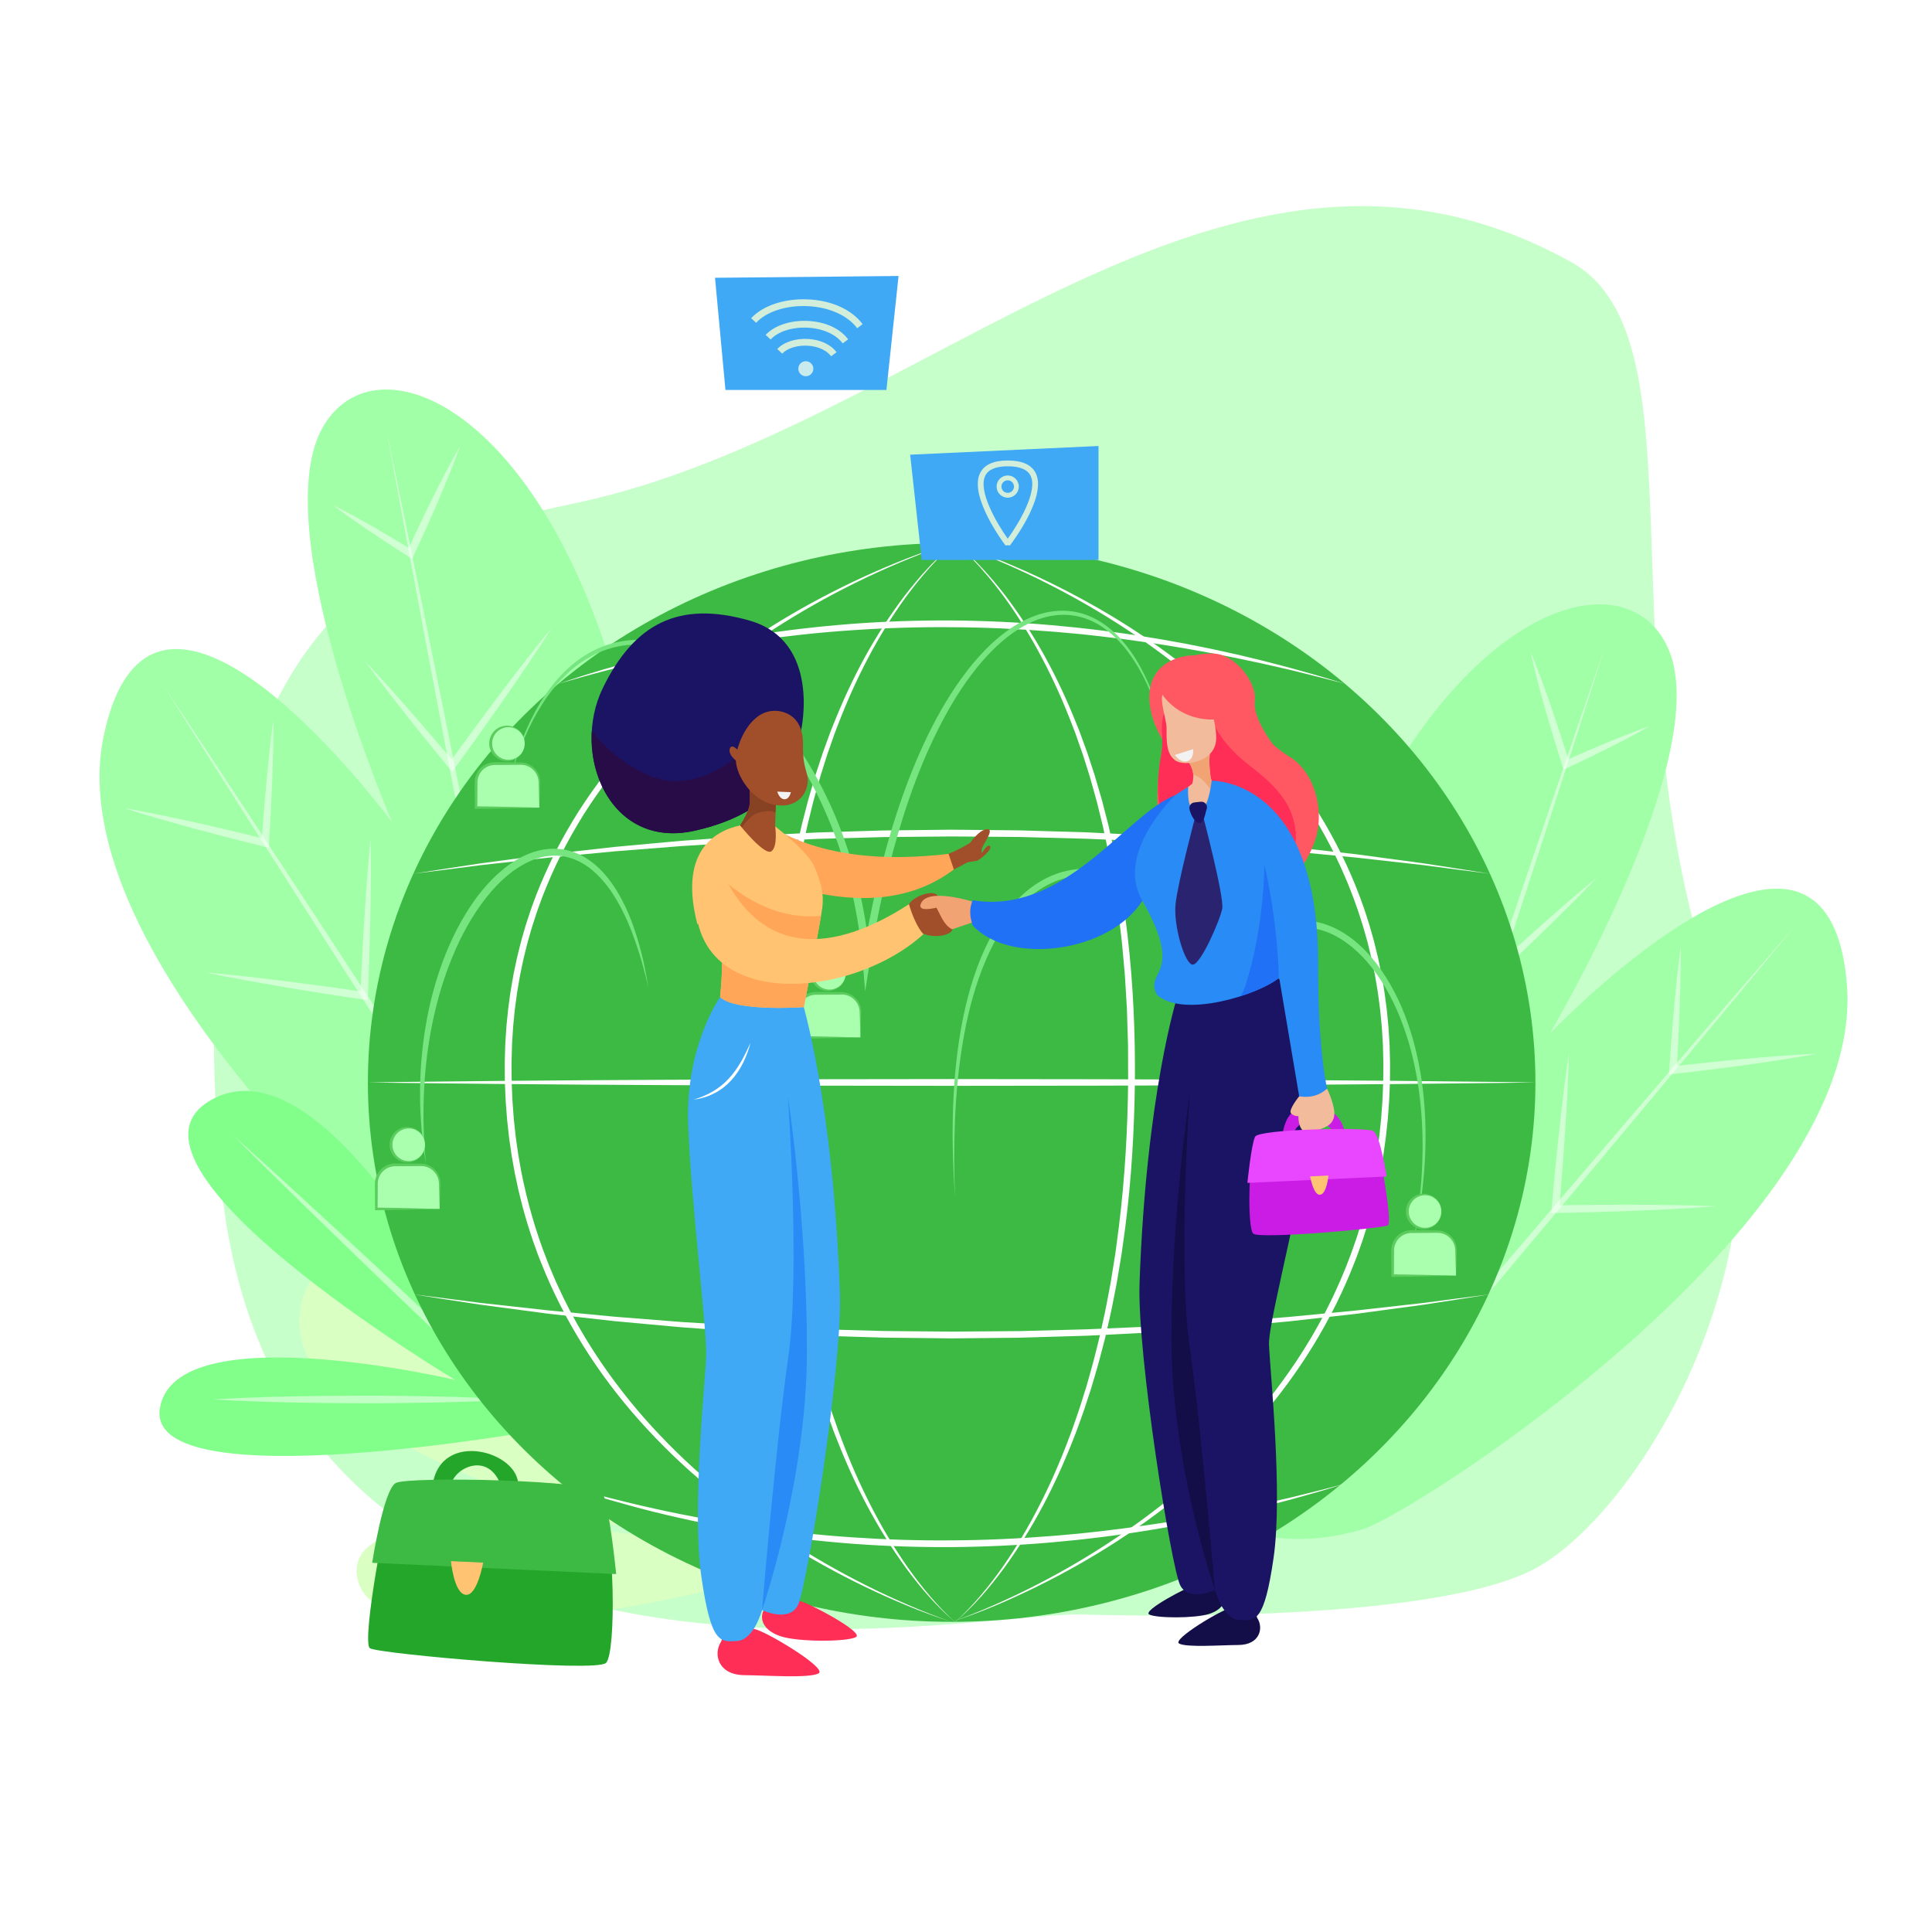 <?xml version="1.0" encoding="utf-8"?>
<!-- Generator: Adobe Illustrator 23.0.3, SVG Export Plug-In . SVG Version: 6.00 Build 0)  -->
<svg version="1.1" id="Слой_1" xmlns="http://www.w3.org/2000/svg" xmlns:xlink="http://www.w3.org/1999/xlink" x="0px" y="0px"
	 viewBox="0 0 2000 2000" style="enable-background:new 0 0 2000 2000;" xml:space="preserve">
<style type="text/css">
	.st0{fill:#FFFFFF;}
	.st1{fill:#C7FFCB;}
	.st2{fill:#A1FFA8;}
	.st3{opacity:0.5;}
	.st4{fill:#DAFFC3;}
	.st5{fill:#82FF8A;}
	.st6{fill:#3CBA43;}
	.st7{fill:#76E580;}
	.st8{fill:#AAFFAF;}
	.st9{fill:#5BCC5D;}
	.st10{fill:#FF5862;}
	.st11{fill:#FF2E57;}
	.st12{fill:#F2BC9C;}
	.st13{fill:#F2A374;}
	.st14{fill:#130E47;}
	.st15{fill:#1B1464;}
	.st16{fill:#298BF5;}
	.st17{fill:#2A2370;}
	.st18{fill:#2071F5;}
	.st19{fill:#A14F2A;}
	.st20{fill:#CB1CE6;}
	.st21{fill:#3FA9F5;}
	.st22{fill:#280C47;}
	.st23{fill:#874223;}
	.st24{fill:#FFA658;}
	.st25{fill:#FFC371;}
	.st26{fill:#F2F2F2;}
	.st27{fill:#E847FF;}
	.st28{fill:#23A62A;}
	.st29{fill:#C9EBEE;}
	.st30{fill:#D2EEDA;}
</style>
<g>
	<rect class="st0" width="2000" height="2000"/>
	<path class="st1" d="M1118.17,1671.22c-119.05-1.14-840.42,148.24-890.55-459.42c-50.13-607.66,214.5-658,371.46-691.71
		c360.33-77.39,670.3-447.8,1027.8-248.57c140.33,78.21,29.69,416.56,149.88,762.61c87.99,253.33-74.08,522.65-182.39,586.74
		S1118.17,1671.22,1118.17,1671.22z"/>
	<g>
		<path class="st2" d="M1411.93,1582.64c50.58-15.59,520.45-314.77,499.95-563.9s-307.73,51.45-307.73,51.45
			s170.9-287.59,123.06-398.23c-47.84-110.64-265.77-34.41-379.97,350.12c-114.2,384.53-108.88,541.11-108.88,541.11
			S1307.87,1614.72,1411.93,1582.64z"/>
		<g>
			<g class="st3">
				<path class="st0" d="M1859.59,956.85c-39.71,48.14-79.61,96.12-119.55,144.06l-59.98,71.86l-60.07,71.78l-60.13,71.73
					l-60.25,71.63l-60.28,71.6l-60.39,71.51l-12.89,15.27l6.27-18.98c23.69-71.65,47.61-143.23,71.48-214.82l35.92-107.35
					l36.03-107.31l36.19-107.26l36.36-107.2c24.33-71.44,48.67-142.88,73.38-214.19c-22.9,71.91-46.18,143.7-69.46,215.49
					l-35.07,107.63l-35.23,107.58l-35.39,107.52l-35.5,107.49c-23.75,71.63-47.44,143.28-71.37,214.86l-6.62-3.71l60.51-71.41
					l60.62-71.32l60.65-71.29l60.77-71.19l60.83-71.14l60.92-71.06C1778,1051.29,1818.71,1003.99,1859.59,956.85z"/>
			</g>
		</g>
		<g>
			<g class="st3">
				<path class="st0" d="M1739.86,979.83c0.12,10.72-0.03,21.42-0.21,32.12c-0.07,5.35-0.26,10.69-0.38,16.04
					c-0.12,5.35-0.29,10.69-0.48,16.04c-0.37,10.69-0.82,21.37-1.33,32.05c-0.51,10.68-1.08,21.35-1.71,32.02l-4.34-4.12l18.62-2.14
					c6.21-0.71,12.42-1.38,18.63-2.03c12.42-1.32,24.86-2.54,37.3-3.67c6.22-0.57,12.45-1.11,18.67-1.63l18.69-1.45
					c12.47-0.87,24.95-1.75,37.47-2.23c-12.3,2.35-24.65,4.32-37,6.29l-18.54,2.81c-6.18,0.9-12.37,1.78-18.56,2.63
					c-12.38,1.7-24.77,3.32-37.17,4.84c-6.2,0.77-12.4,1.52-18.6,2.23l-18.62,2.12l-4.65,0.53l0.31-4.65
					c0.7-10.67,1.47-21.33,2.29-31.99c0.82-10.66,1.71-21.31,2.68-31.96c0.48-5.33,0.98-10.65,1.52-15.97
					c0.54-5.32,1.02-10.65,1.62-15.96C1737.21,1001.09,1738.4,990.45,1739.86,979.83z"/>
			</g>
		</g>
		<g>
			<g class="st3">
				<path class="st0" d="M1624.21,1089.53c-0.32,13.59-0.98,27.15-1.62,40.71c-0.72,13.56-1.47,27.11-2.39,40.65
					c-0.82,13.55-1.89,27.07-2.86,40.61c-1.01,13.53-2.14,27.05-3.29,40.57l-3.99-4.27l20.76-0.34l20.76-0.22l20.77-0.09l10.38-0.05
					l10.38,0.04c6.92,0.04,13.85,0.04,20.77,0.12l20.77,0.28c13.85,0.3,27.7,0.56,41.56,1.2c-13.82,1.13-27.66,1.9-41.49,2.7
					l-20.75,1.02c-6.92,0.33-13.83,0.57-20.75,0.87l-10.38,0.42l-10.38,0.33l-20.76,0.66l-20.76,0.52l-20.76,0.41l-4.37,0.09
					l0.38-4.36c1.19-13.51,2.41-27.03,3.75-40.53c1.38-13.5,2.65-27.01,4.17-40.49c1.43-13.49,3.03-26.97,4.65-40.45
					C1620.5,1116.45,1622.19,1102.97,1624.21,1089.53z"/>
			</g>
		</g>
		<g>
			<g class="st3">
				<path class="st0" d="M1584.45,674.87c3.98,9.42,7.57,18.95,11.16,28.49c3.54,9.55,6.97,19.14,10.29,28.76
					c3.3,9.63,6.56,19.27,9.68,28.95c3.15,9.67,6.19,19.38,9.2,29.11l-5.33-2.37l10.88-4.84l10.92-4.77
					c7.3-3.14,14.6-6.25,21.95-9.28c7.34-3.04,14.71-6.02,22.13-8.89c7.41-2.88,14.85-5.71,22.38-8.34
					c-6.91,3.99-13.92,7.76-20.94,11.49c-7.02,3.74-14.1,7.37-21.2,10.94c-7.09,3.58-14.23,7.08-21.38,10.55l-10.75,5.15
					l-10.78,5.07l-3.97,1.87l-1.36-4.24c-3.1-9.69-6.16-19.39-9.11-29.13c-2.98-9.73-5.82-19.5-8.62-29.29
					c-2.78-9.79-5.46-19.62-8.02-29.48C1589.09,694.74,1586.58,684.87,1584.45,674.87z"/>
			</g>
		</g>
		<g>
			<g class="st3">
				<path class="st0" d="M1466.09,848.9c7.87,12.45,15.4,25.09,22.91,37.74c3.71,6.35,7.46,12.67,11.14,19.04l10.99,19.12
					l10.83,19.21c3.61,6.4,7.21,12.81,10.75,19.25c7.13,12.86,14.15,25.77,21.14,38.7l-6.07-0.99l12.95-11.87l13.03-11.78
					l13.05-11.76l13.15-11.66c4.37-3.9,8.79-7.75,13.21-11.59c4.42-3.84,8.82-7.72,13.29-11.51c8.9-7.63,17.83-15.22,26.92-22.64
					c-8.06,8.53-16.28,16.88-24.54,25.2c-4.11,4.18-8.29,8.28-12.45,12.41c-4.16,4.13-8.32,8.25-12.53,12.33l-12.59,12.26
					l-12.69,12.15l-12.71,12.13l-12.79,12.05l-3.64,3.43l-2.43-4.42c-7.07-12.89-14.1-25.79-21.03-38.76
					c-3.49-6.47-6.92-12.97-10.33-19.48l-10.25-19.52l-10.1-19.61c-3.35-6.54-6.63-13.13-9.94-19.69
					C1478.8,875.45,1472.28,862.27,1466.09,848.9z"/>
			</g>
		</g>
	</g>
	<g>
		<path class="st2" d="M531.25,1384.37c-48.17-21.93-475.96-378.7-423.78-623.17s298.64,90.35,298.64,90.35
			s-132.75-307.07-71.16-410.69c61.59-103.62,267.99-0.16,332.11,395.81c64.12,395.97,38.84,550.59,38.84,550.59
			S630.36,1429.49,531.25,1384.37z"/>
		<g>
			<g class="st3">
				<path class="st0" d="M167.23,706.5c33.24,52.82,66.67,105.5,100.16,158.16l50.3,78.94l50.4,78.87l50.47,78.82l50.6,78.74
					l50.64,78.72l50.75,78.64l10.83,16.79l-3.8-19.63c-14.34-74.09-28.92-148.14-43.44-222.19l-21.91-111.06l-22.02-111.04
					l-22.19-111l-22.36-110.97c-15-73.96-30.01-147.92-45.4-221.81c13.53,74.25,27.43,148.43,41.36,222.6l21.02,111.23l21.2,111.2
					l21.36,111.17l21.47,111.14c14.4,74.08,28.74,148.17,43.32,222.21l7.04-2.84l-50.89-78.55l-51.01-78.48l-51.04-78.46
					l-51.17-78.37l-51.24-78.33l-51.34-78.26C236.08,810.6,201.76,758.49,167.23,706.5z"/>
			</g>
		</g>
		<g>
			<g class="st3">
				<path class="st0" d="M283.05,744.6c-1.49,10.62-2.71,21.25-3.9,31.88c-0.62,5.32-1.11,10.64-1.67,15.96
					c-0.56,5.32-1.08,10.64-1.57,15.97c-1,10.65-1.92,21.3-2.78,31.95c-0.86,10.66-1.66,21.32-2.39,31.98l4.83-3.54l-18.19-4.5
					c-6.06-1.49-12.14-2.95-18.22-4.39c-12.15-2.9-24.33-5.7-36.53-8.41c-6.1-1.36-12.2-2.69-18.31-4l-18.36-3.83
					c-12.26-2.46-24.52-4.92-36.87-7c11.9,3.91,23.9,7.44,35.9,10.96l18.03,5.15c6.02,1.68,12.04,3.35,18.07,4.98
					c12.06,3.27,24.14,6.46,36.24,9.55c6.05,1.55,12.1,3.09,18.17,4.59l18.19,4.48l4.54,1.12l0.29-4.65
					c0.67-10.67,1.27-21.34,1.81-32.02c0.55-10.68,1.02-21.36,1.43-32.04c0.21-5.34,0.39-10.69,0.53-16.03
					c0.14-5.35,0.35-10.69,0.43-16.04C282.95,766.02,283.14,755.32,283.05,744.6z"/>
			</g>
		</g>
		<g>
			<g class="st3">
				<path class="st0" d="M383.72,868.18c-1.42,13.52-2.5,27.05-3.6,40.59c-1.01,13.54-2,27.07-2.83,40.62
					c-0.92,13.54-1.58,27.09-2.35,40.64c-0.73,13.55-1.34,27.1-1.92,40.66l4.5-3.73l-20.55-2.99l-20.56-2.88l-20.58-2.75
					l-10.29-1.37l-10.31-1.28c-6.87-0.84-13.74-1.73-20.61-2.54l-20.64-2.38c-13.77-1.47-27.54-2.98-41.37-4.12
					c13.57,2.89,27.19,5.42,40.8,7.98l20.45,3.67c6.82,1.21,13.65,2.34,20.47,3.51l10.24,1.74l10.25,1.65l20.5,3.3l20.52,3.17
					l20.54,3.06l4.32,0.64l0.17-4.37c0.54-13.56,1.06-27.11,1.46-40.68c0.36-13.56,0.83-27.12,1.04-40.69
					c0.3-13.57,0.44-27.14,0.56-40.71C383.97,895.35,384.02,881.77,383.72,868.18z"/>
			</g>
		</g>
		<g>
			<g class="st3">
				<path class="st0" d="M476.15,462c-5.15,8.83-9.93,17.83-14.7,26.83c-4.73,9.02-9.36,18.09-13.88,27.21
					c-4.5,9.13-8.97,18.27-13.3,27.48c-4.36,9.19-8.62,18.43-12.84,27.69l5.59-1.67l-10.18-6.19l-10.22-6.12
					c-6.84-4.05-13.69-8.07-20.59-12.01c-6.89-3.95-13.82-7.85-20.82-11.64c-6.98-3.81-14-7.57-21.14-11.13
					c6.34,4.83,12.81,9.48,19.3,14.07c6.49,4.61,13.04,9.11,19.62,13.56c6.58,4.46,13.21,8.84,19.85,13.19l10,6.48l10.04,6.41
					l3.7,2.36l1.89-4.03c4.31-9.21,8.59-18.45,12.76-27.73c4.2-9.27,8.27-18.6,12.29-27.94c4.01-9.36,7.92-18.76,11.72-28.21
					C469.01,481.11,472.77,471.64,476.15,462z"/>
			</g>
		</g>
		<g>
			<g class="st3">
				<path class="st0" d="M571.3,649.73c-9.4,11.34-18.48,22.91-27.54,34.5c-4.49,5.82-9.02,11.61-13.48,17.46l-13.34,17.56
					l-13.2,17.67c-4.4,5.89-8.79,11.78-13.13,17.72c-8.71,11.84-17.33,23.75-25.91,35.68l6.15-0.21l-11.32-13.43l-11.42-13.35
					l-11.44-13.33l-11.55-13.24c-3.83-4.43-7.72-8.81-11.62-13.19c-3.9-4.38-7.76-8.78-11.71-13.11
					c-7.85-8.7-15.74-17.38-23.81-25.89c6.91,9.49,13.99,18.83,21.12,28.13c3.54,4.67,7.17,9.27,10.76,13.9
					c3.59,4.63,7.19,9.25,10.85,13.83l10.92,13.77l11.03,13.68l11.05,13.66l11.14,13.58l3.18,3.87l2.97-4.08
					c8.66-11.88,17.29-23.78,25.81-35.75c4.28-5.97,8.52-11.98,12.74-18l12.66-18.05l12.52-18.16c4.16-6.06,8.25-12.17,12.38-18.26
					C555.3,674.44,563.46,662.2,571.3,649.73z"/>
			</g>
		</g>
	</g>
	<path class="st4" d="M744.73,1643.7c0,0-357.55,89.51-374.94-10.88c-17.39-100.39,346.81-35.28,346.81-35.28
		s-443.49-88.26-404.19-249.61c39.3-161.35,401.41,202.31,401.41,202.31s-159.4-309.38-53.63-355.46s137.86,447.17,137.86,447.17
		L744.73,1643.7z"/>
	<g>
		<path class="st5" d="M555.1,1434.77c0,0,0.28-314.85-86.52-308.51c-86.8,6.34,42.45,294.74,42.45,294.74
			s-164.83-349.33-290.44-283.4c-125.61,65.93,250.66,290.88,250.66,290.88s-289.37-68.16-305.7,29.03s399.13,21.82,399.13,21.82
			L555.1,1434.77z"/>
		<g>
			<g>
				<g class="st3">
					<path class="st0" d="M241.5,1175.44c25.44,22.72,50.62,45.71,75.75,68.76c25.13,23.05,50.12,46.24,75.1,69.45
						c24.9,23.29,49.84,46.53,74.61,69.97l37.19,35.11l37.06,35.24l-6.36,3.51c-4.72-23.68-9.22-47.4-13.82-71.11l-3.43-17.78
						l-3.36-17.79l-6.72-35.59l-6.6-35.62l-3.28-17.81l-3.22-17.82c-4.31-23.76-8.51-47.54-12.56-71.36
						c5.4,23.54,10.66,47.12,15.8,70.71l3.87,17.69l3.81,17.71l7.58,35.42l7.46,35.44l3.73,17.72l3.66,17.74
						c4.86,23.65,9.81,47.28,14.54,70.96l2.34,11.72l-8.7-8.2l-37.21-35.08l-37.08-35.22c-24.75-23.45-49.32-47.09-73.93-70.68
						c-24.54-23.67-49.06-47.36-73.44-71.2C289.9,1223.49,265.57,1199.6,241.5,1175.44z"/>
				</g>
			</g>
			<g>
				<g class="st3">
					<path class="st0" d="M220.71,1448.66c25.9-1.62,51.79-2.46,77.69-3.03c25.89-0.57,51.79-0.86,77.68-0.85
						c25.89-0.01,51.79,0.31,77.68,0.89c25.89,0.58,51.79,1.45,77.68,3.1c-25.9,1.63-51.79,2.48-77.68,3.05
						c-25.9,0.56-51.79,0.87-77.68,0.84c-25.89,0-51.79-0.32-77.68-0.9C272.49,1451.16,246.6,1450.3,220.71,1448.66z"/>
				</g>
			</g>
		</g>
	</g>
	<ellipse class="st6" cx="985.15" cy="1120.53" rx="604.31" ry="558.4"/>
	<g>
		<path class="st0" d="M985.15,562.13c-7.69,2.41-15.28,5.12-22.83,7.92c-7.55,2.81-15.04,5.77-22.49,8.83
			c-14.91,6.08-29.63,12.64-44.17,19.56c-29.05,13.89-57.34,29.35-84.62,46.41c-54.57,34-105.32,74.44-148.52,121.95l-4.05,4.45
			l-3.94,4.54c-2.61,3.04-5.31,6.02-7.82,9.14l-7.63,9.3l-7.39,9.49c-9.7,12.77-18.9,25.9-27.48,39.43
			c-8.48,13.59-16.35,27.56-23.6,41.84c-7.14,14.34-13.54,29.02-19.34,43.94c-2.7,7.53-5.56,15.01-7.92,22.66l-1.86,5.71
			c-0.3,0.95-0.63,1.9-0.91,2.86l-0.83,2.88l-3.3,11.54c-1.06,3.86-1.95,7.76-2.94,11.64l-1.44,5.82c-0.45,1.95-0.83,3.91-1.25,5.87
			l-2.46,11.75l-2.04,11.83c-0.33,1.97-0.7,3.94-1,5.92l-0.8,5.95l-1.59,11.9l-1.18,11.95l-0.58,5.98l-0.37,5.99l-0.75,11.99
			l-0.33,12.01l-0.16,6c-0.08,2,0.01,4,0,6.01l0.11,12.01l0.03,3l0.12,3l0.25,6c0.19,4,0.27,8.01,0.55,12l0.89,11.98
			c0.16,2,0.28,4,0.47,5.99l0.65,5.97l1.29,11.94l1.69,11.89l0.85,5.95l1.03,5.92l2.09,11.83c6.22,31.41,14.98,62.35,26.78,92.14
			c2.8,7.5,6.11,14.8,9.22,22.18c3.4,7.25,6.65,14.58,10.34,21.69c3.5,7.21,7.43,14.19,11.22,21.25
			c4.04,6.92,7.96,13.91,12.26,20.67c2.11,3.41,4.19,6.83,6.44,10.15c2.22,3.34,4.39,6.71,6.64,10.02l6.89,9.85
			c1.13,1.66,2.34,3.26,3.53,4.87l3.57,4.84c9.6,12.84,19.62,25.38,30.25,37.41c10.61,12.04,21.67,23.69,33.13,34.93
			c11.44,11.27,23.4,22.01,35.6,32.45c24.46,20.84,50.31,40.06,77.24,57.66c26.89,17.67,54.84,33.73,83.61,48.2
			c14.38,7.25,28.98,14.04,43.77,20.42c7.39,3.2,14.83,6.29,22.33,9.24c7.5,2.93,15.05,5.77,22.7,8.3
			c-30.75-9.72-60.54-22.33-89.62-36.29c-29.06-14.03-57.36-29.68-84.65-46.98c-27.27-17.32-53.47-36.36-78.33-57.04
			c-24.9-20.64-48.25-43.17-69.86-67.28c-43.18-48.22-78.53-103.77-102.46-164.11l-2.24-5.66l-1.12-2.83l-1.03-2.86l-4.09-11.46
			c-0.71-1.9-1.29-3.84-1.92-5.77l-1.86-5.79l-1.86-5.79c-0.62-1.93-1.13-3.9-1.7-5.84l-3.33-11.7l-2.95-11.8l-1.46-5.91l-1.27-5.95
			l-2.52-11.9l-2.14-11.97l-1.06-5.99l-0.87-6.02l-1.74-12.04l-1.33-12.09l-0.66-6.04c-0.2-2.02-0.32-4.04-0.49-6.06l-0.93-12.13
			c-0.29-4.04-0.38-8.1-0.58-12.14l-0.26-6.07l-0.13-3.04l-0.03-3.04l-0.09-12.17c0.01-2.03-0.08-4.05,0.01-6.08l0.17-6.08
			l0.36-12.16l0.78-12.14l0.39-6.07l0.6-6.06l1.21-12.11l1.63-12.06l0.83-6.03c0.32-2,0.69-4,1.03-6l2.09-11.99l2.52-11.91
			c0.43-1.98,0.82-3.97,1.28-5.95l1.47-5.91c1-3.93,1.91-7.89,3-11.8l3.37-11.7l0.84-2.92c0.29-0.97,0.62-1.93,0.93-2.9l1.89-5.79
			c2.4-7.76,5.36-15.32,8.13-22.95c5.95-15.1,12.52-29.95,19.83-44.44c7.41-14.43,15.45-28.53,24.11-42.24
			c8.76-13.64,18.11-26.9,28.01-39.73l7.54-9.53l7.79-9.33c2.56-3.14,5.31-6.12,7.97-9.17l4.02-4.55l4.13-4.45l4.13-4.45l2.07-2.22
			l2.12-2.17l8.49-8.68l8.68-8.48c2.89-2.83,5.9-5.54,8.84-8.31c11.89-10.98,24.17-21.52,36.81-31.6
			c25.31-20.14,51.97-38.52,79.6-55.26c27.66-16.68,56.29-31.72,85.62-45.18C924.23,583.41,954.25,571.37,985.15,562.13z"/>
	</g>
	<g>
		<g>
			<path class="st0" d="M985.15,562.13c30.59,9.33,60.28,21.5,89.29,34.98c28.98,13.59,57.24,28.76,84.5,45.59
				c27.24,16.87,53.45,35.44,78.33,55.68c12.43,10.14,24.46,20.77,36.11,31.81c11.64,11.05,22.92,22.49,33.62,34.46
				c43.12,47.58,77.94,103.03,100.58,163.35l4.1,11.35c0.71,1.88,1.33,3.8,1.94,5.72l1.84,5.75l1.84,5.75
				c0.63,1.91,1.12,3.87,1.68,5.79l3.28,11.62l2.88,11.72c0.47,1.96,0.97,3.9,1.42,5.87l1.23,5.91c0.8,3.94,1.67,7.87,2.42,11.83
				l2.03,11.9c0.32,1.99,0.72,3.96,0.97,5.96l0.8,5.98c0.52,3.99,1.11,7.97,1.57,11.97l1.18,12.01c0.19,2,0.42,4,0.57,6.01
				l0.38,6.02l0.76,12.04l0.33,12.06l0.17,6.03c0.07,2.01,0,4.02,0,6.03l-0.09,12.06l-0.03,3.02l-0.13,3.01l-0.25,6.02
				c-0.19,4.01-0.29,8.04-0.56,12.04l-0.9,12.03l-0.46,6.01l-0.65,6l-1.3,11.99l-1.67,11.95l-0.84,5.97
				c-0.29,1.99-0.68,3.96-1.01,5.95l-2.08,11.88c-0.75,3.95-1.63,7.88-2.44,11.82l-1.24,5.9c-0.41,1.97-0.93,3.91-1.4,5.87
				l-2.86,11.72c-1.04,3.89-2.15,7.75-3.22,11.63l-1.62,5.81l-1.8,5.76c-1.22,3.83-2.39,7.68-3.64,11.5
				c-2.68,7.58-5.21,15.22-8.23,22.68c-23.18,60.05-57.52,115.57-99.76,163.93c-10.56,12.1-21.56,23.8-32.96,35.09
				c-11.44,11.25-23.28,22.09-35.49,32.5c-24.4,20.82-50.19,39.97-77.05,57.43c-26.88,17.44-54.79,33.25-83.5,47.39
				c-28.72,14.1-58.18,26.83-88.62,36.65c7.58-2.55,15.04-5.42,22.46-8.37c7.42-2.97,14.77-6.09,22.08-9.32
				c14.62-6.44,29.05-13.3,43.25-20.61c28.41-14.58,55.97-30.8,82.45-48.6c13.25-8.88,26.25-18.13,38.92-27.8
				c12.67-9.68,25.02-19.76,37.02-30.24c11.99-10.49,23.67-21.34,34.92-32.6c11.22-11.3,22.03-23,32.39-35.08
				c10.39-12.05,20.21-24.59,29.54-37.47c4.73-6.39,9.16-13,13.65-19.56l6.48-10.01l1.61-2.51l1.55-2.55l3.1-5.09l3.1-5.09
				l2.96-5.17c1.95-3.46,3.98-6.88,5.85-10.38l5.59-10.53c0.95-1.74,1.81-3.53,2.69-5.32l2.63-5.34l2.64-5.34l2.48-5.42
				c1.63-3.62,3.33-7.21,4.9-10.86l4.6-10.99l1.15-2.75l1.07-2.78l2.13-5.56c2.94-7.38,5.4-14.94,8.04-22.42
				c1.23-3.78,2.38-7.58,3.58-11.36l1.77-5.69l1.59-5.74c1.05-3.83,2.14-7.65,3.16-11.49l2.8-11.58c0.45-1.93,0.97-3.85,1.37-5.8
				l1.21-5.83c0.79-3.89,1.65-7.77,2.39-11.67l2.04-11.74c0.33-1.96,0.71-3.91,0.99-5.87l0.82-5.9l1.63-11.8l1.26-11.85l0.63-5.92
				l0.45-5.94l0.87-11.89c0.27-3.96,0.35-7.94,0.54-11.91l0.24-5.96l0.12-2.98l0.03-2.98l0.11-11.92c0-1.99,0.08-3.97,0.01-5.96
				l-0.15-5.95l-0.31-11.91l-0.73-11.89l-0.36-5.94c-0.14-1.98-0.37-3.95-0.55-5.93l-1.15-11.85c-0.44-3.94-1.02-7.87-1.53-11.81
				l-0.78-5.9c-0.24-1.97-0.64-3.92-0.95-5.88l-1.98-11.74c-0.73-3.9-1.58-7.78-2.37-11.67l-1.2-5.83
				c-0.43-1.94-0.93-3.86-1.39-5.79l-2.82-11.57l-3.22-11.46c-0.55-1.9-1.03-3.83-1.65-5.72l-1.81-5.67l-1.81-5.67
				c-0.59-1.89-1.19-3.79-1.88-5.65l-3.99-11.22c-0.64-1.88-1.4-3.71-2.12-5.56l-2.18-5.54l-2.18-5.54l-2.36-5.47
				c-1.6-3.63-3.12-7.3-4.78-10.91l-5.1-10.76c-7.03-14.24-14.59-28.23-22.9-41.77c-8.34-13.53-17.27-26.68-26.72-39.48
				c-9.51-12.74-19.58-25.07-30.1-37c-10.5-11.96-21.59-23.39-33.04-34.45c-11.46-11.05-23.33-21.69-35.54-31.92
				c-24.48-20.41-50.35-39.16-77.24-56.32c-26.87-17.2-54.79-32.79-83.48-46.82c-14.36-6.98-28.9-13.6-43.65-19.74
				c-7.37-3.09-14.78-6.07-22.25-8.91C1000.27,567.3,992.76,564.56,985.15,562.13z"/>
		</g>
	</g>
	<g>
		<path class="st0" d="M988.65,562.13c-4.93,3.9-9.53,8.2-14,12.61c-1.11,1.11-2.24,2.21-3.33,3.33l-3.25,3.41
			c-2.19,2.24-4.25,4.62-6.36,6.94c-8.37,9.36-16.2,19.18-23.68,29.26c-14.77,20.29-27.95,41.71-39.6,63.91
			c-11.7,22.18-21.93,45.12-30.88,68.53l-3.38,8.77l-3.11,8.87l-3.12,8.87l-1.56,4.43l-1.42,4.48l-5.65,17.93
			c-1.77,6.01-3.4,12.06-5.11,18.09c-0.83,3.02-1.73,6.02-2.5,9.06l-2.24,9.13l-2.24,9.13l-1.12,4.56l-0.56,2.28l-0.49,2.3
			l-3.93,18.38l-0.99,4.59l-0.49,2.3l-0.42,2.31l-1.68,9.25l-3.34,18.5l-2.79,18.6l-1.39,9.3c-0.25,1.55-0.44,3.1-0.62,4.66
			l-0.55,4.67l-2.21,18.67c-0.83,6.21-1.26,12.47-1.85,18.71l-1.69,18.73c-0.33,3.12-0.42,6.25-0.64,9.38l-0.57,9.39l-1.13,18.78
			l-1.17,37.61l-0.1,37.63c0.48,50.18,3.36,100.35,9.54,150.13l2.44,18.65c0.41,3.11,0.8,6.22,1.24,9.32l1.49,9.28l2.98,18.57
			c0.23,1.55,0.51,3.09,0.81,4.63l0.88,4.62l1.76,9.24c1.21,6.15,2.24,12.34,3.68,18.44l4.05,18.36c0.34,1.53,0.65,3.07,1.03,4.59
			l1.14,4.56l2.28,9.12c1.53,6.08,2.97,12.18,4.75,18.19l5.11,18.1l5.64,17.94c1.8,6.01,3.97,11.89,6.01,17.81l3.09,8.88
			c1.03,2.96,2.21,5.87,3.31,8.8c8.79,23.48,18.78,46.52,30.19,68.86c11.35,22.36,24.15,44.01,38.51,64.59
			c7.25,10.24,14.85,20.25,23,29.8c4.08,4.77,8.23,9.49,12.61,13.99c4.35,4.52,8.84,8.94,13.67,12.97
			c-4.94-3.89-9.56-8.19-14.05-12.6c-4.51-4.39-8.81-9-13.03-13.67c-8.39-9.4-16.21-19.29-23.71-29.41
			c-14.85-20.36-28.17-41.84-40.05-64.09c-11.84-22.27-22.22-45.31-31.43-68.8c-1.15-2.94-2.38-5.84-3.46-8.81l-3.22-8.9
			c-2.12-5.94-4.37-11.84-6.25-17.86l-5.87-17.99l-5.34-18.15c-1.86-6.03-3.37-12.15-4.98-18.25l-2.4-9.15l-1.2-4.58
			c-0.4-1.53-0.72-3.07-1.08-4.6c-2.79-12.3-5.75-24.57-8.03-36.97l-1.83-9.28l-0.91-4.64c-0.32-1.54-0.61-3.09-0.85-4.65
			l-3.12-18.66l-1.56-9.33c-0.47-3.12-0.87-6.24-1.31-9.37l-2.58-18.74c-6.41-50.04-9.36-100.47-9.96-150.88
			c-0.44-50.42,1.75-100.91,7.58-151.03l2.35-18.77l0.59-4.69c0.19-1.57,0.39-3.13,0.65-4.68l1.46-9.35l2.93-18.69l3.48-18.6
			l1.75-9.3l0.44-2.32l0.51-2.31l1.02-4.62l4.1-18.47l0.52-2.31l0.59-2.29l1.18-4.58l2.36-9.16l2.36-9.16
			c0.81-3.05,1.75-6.06,2.62-9.09c1.79-6.05,3.5-12.12,5.34-18.16l5.89-17.99l1.48-4.49l1.62-4.45l3.23-8.89l3.25-8.89l3.54-8.78
			c9.37-23.42,19.98-46.37,32.13-68.48c12.19-22.08,25.88-43.34,41.13-63.41c7.72-9.96,15.77-19.66,24.38-28.86
			c2.18-2.27,4.31-4.59,6.57-6.78l3.35-3.33c1.13-1.1,2.29-2.16,3.43-3.24C978.88,570.07,983.6,565.89,988.65,562.13z"/>
	</g>
	<g>
		<g>
			<path class="st0" d="M988.65,562.13c5.04,3.76,9.76,7.94,14.36,12.23c1.14,1.08,2.3,2.15,3.43,3.24l3.35,3.33
				c2.26,2.19,4.39,4.51,6.57,6.78c8.61,9.2,16.66,18.9,24.38,28.86c15.25,20.06,28.94,41.32,41.13,63.41
				c12.15,22.11,22.76,45.05,32.13,68.48l3.54,8.78l3.25,8.89l3.23,8.89l1.62,4.45l1.48,4.49l5.89,17.99
				c1.85,6.03,3.56,12.1,5.34,18.16c0.87,3.03,1.8,6.05,2.62,9.09l2.36,9.16l2.36,9.16l1.18,4.58l0.59,2.29l0.52,2.31l4.1,18.47
				l1.02,4.62l0.51,2.31l0.44,2.32l1.75,9.3l3.48,18.6l2.93,18.69l1.46,9.35c0.26,1.56,0.46,3.12,0.65,4.68l0.59,4.69l2.35,18.77
				c5.82,50.12,8.02,100.61,7.58,151.03c-0.6,50.41-3.54,100.84-9.96,150.88l-2.58,18.74c-0.44,3.12-0.84,6.25-1.31,9.37l-1.56,9.33
				l-3.12,18.66c-0.24,1.56-0.53,3.11-0.85,4.65l-0.91,4.64l-1.83,9.28c-2.28,12.41-5.24,24.67-8.03,36.97
				c-0.36,1.53-0.69,3.08-1.08,4.6l-1.2,4.58l-2.4,9.15c-1.61,6.1-3.12,12.22-4.98,18.25l-5.34,18.15l-5.87,17.99
				c-1.88,6.02-4.12,11.92-6.25,17.86l-3.22,8.9c-1.08,2.96-2.31,5.87-3.46,8.81c-9.21,23.48-19.58,46.52-31.43,68.8
				c-11.88,22.25-25.2,43.73-40.05,64.09c-7.5,10.13-15.32,20.01-23.71,29.41c-4.22,4.67-8.52,9.28-13.03,13.67
				c-4.49,4.41-9.1,8.71-14.05,12.6c4.83-4.03,9.31-8.44,13.67-12.97c4.37-4.51,8.53-9.22,12.61-13.99
				c8.15-9.56,15.75-19.56,23-29.8c14.36-20.59,27.16-42.23,38.51-64.59c11.41-22.34,21.4-45.38,30.19-68.86
				c1.1-2.94,2.28-5.84,3.3-8.8l3.09-8.88c2.04-5.92,4.21-11.81,6.01-17.81l5.64-17.94l5.11-18.1c1.78-6.01,3.22-12.11,4.75-18.19
				l2.28-9.12l1.14-4.56c0.38-1.52,0.68-3.06,1.03-4.59l4.05-18.36c1.44-6.1,2.47-12.29,3.68-18.44l1.76-9.24l0.88-4.62
				c0.31-1.54,0.58-3.08,0.81-4.63l2.98-18.57l1.49-9.28c0.44-3.1,0.82-6.21,1.24-9.32l2.44-18.65
				c6.18-49.78,9.05-99.95,9.54-150.13l-0.1-37.63l-1.17-37.61l-1.13-18.78l-0.57-9.39c-0.22-3.13-0.31-6.26-0.64-9.38l-1.69-18.73
				c-0.59-6.24-1.02-12.5-1.85-18.71l-2.22-18.67l-0.55-4.67c-0.18-1.56-0.37-3.11-0.62-4.66l-1.39-9.3l-2.79-18.6l-3.34-18.5
				l-1.68-9.25l-0.42-2.31l-0.49-2.3l-0.99-4.59l-3.93-18.38l-0.49-2.3l-0.56-2.28l-1.12-4.56l-2.24-9.13l-2.24-9.13
				c-0.77-3.04-1.67-6.04-2.5-9.06c-1.71-6.03-3.34-12.08-5.11-18.09l-5.65-17.93l-1.42-4.48l-1.56-4.43l-3.12-8.87l-3.11-8.87
				l-3.38-8.77c-8.95-23.41-19.18-46.35-30.88-68.53c-11.66-22.2-24.83-43.62-39.6-63.91c-7.48-10.08-15.31-19.9-23.68-29.26
				c-2.11-2.32-4.17-4.7-6.36-6.94l-3.25-3.41c-1.1-1.13-2.22-2.22-3.33-3.33C998.17,570.33,993.58,566.03,988.65,562.13z"/>
		</g>
	</g>
	<g>
		<path class="st0" d="M578.07,707.83c8.18-2.69,16.34-5.44,24.54-8.08l12.36-3.78c4.13-1.24,8.23-2.57,12.38-3.72
			c16.55-4.81,33.17-9.38,49.9-13.56c33.48-8.29,67.3-15.24,101.39-20.69c34.07-5.54,68.4-9.48,102.82-12.15
			c34.43-2.6,68.97-3.73,103.5-3.56c34.53,0.29,69.05,1.89,103.44,4.85c34.39,3.05,68.67,7.25,102.71,12.89
			c8.53,1.29,17,2.92,25.5,4.41c4.24,0.78,8.5,1.46,12.72,2.33l12.69,2.53c4.23,0.86,8.46,1.67,12.68,2.57l12.63,2.77l12.63,2.77
			l12.58,2.99c8.38,2.03,16.76,4.02,25.09,6.26l12.51,3.27l6.25,1.64l6.22,1.74l12.45,3.48c4.14,1.18,8.31,2.27,12.43,3.54
			l24.72,7.51l-25-6.49c-8.33-2.17-16.71-4.16-25.06-6.25l-6.27-1.55l-6.29-1.44l-12.58-2.88c-8.37-1.98-16.8-3.7-25.22-5.48
			l-12.62-2.69l-12.66-2.49l-12.66-2.49c-4.22-0.8-8.46-1.52-12.69-2.28c-8.47-1.5-16.92-3.08-25.41-4.4
			c-8.49-1.35-16.96-2.84-25.48-3.99c-17-2.52-34.05-4.71-51.12-6.72l-12.81-1.4c-4.27-0.46-8.54-0.96-12.82-1.31l-12.83-1.16
			c-4.28-0.38-8.55-0.81-12.84-1.09c-34.25-2.74-68.59-4.29-102.94-4.46c-34.35-0.3-68.71,0.8-102.98,3.16
			c-34.28,2.29-68.45,6.06-102.47,10.94c-34.01,4.97-67.85,11.16-101.43,18.63c-16.81,3.66-33.53,7.72-50.19,12.02
			c-8.34,2.14-16.61,4.5-24.93,6.73C594.62,703.06,586.36,705.47,578.07,707.83z"/>
	</g>
	<g>
		<g>
			<path class="st0" d="M578.07,1536c8.29,2.36,16.55,4.77,24.84,7.08c8.32,2.23,16.59,4.59,24.93,6.73
				c16.67,4.3,33.39,8.36,50.19,12.02c33.58,7.47,67.42,13.67,101.43,18.64c34.02,4.88,68.19,8.65,102.47,10.94
				c34.27,2.36,68.63,3.46,102.98,3.16c34.35-0.17,68.69-1.72,102.94-4.46c4.29-0.27,8.56-0.71,12.84-1.08l12.83-1.16
				c4.28-0.35,8.55-0.85,12.82-1.31l12.81-1.4c17.07-2,34.11-4.2,51.12-6.72c8.52-1.15,16.99-2.64,25.48-3.99
				c8.5-1.31,16.95-2.9,25.41-4.4c4.23-0.76,8.47-1.48,12.69-2.28l12.66-2.49l12.66-2.49l12.62-2.69c8.42-1.77,16.85-3.5,25.22-5.48
				l12.58-2.88l6.29-1.44l6.27-1.55c8.35-2.09,16.73-4.08,25.06-6.25l25-6.49l-24.72,7.51c-4.12,1.27-8.28,2.36-12.43,3.54
				l-12.45,3.48l-6.22,1.74l-6.25,1.64l-12.51,3.27c-8.33,2.24-16.71,4.22-25.09,6.26l-12.58,2.99l-12.63,2.77l-12.63,2.77
				c-4.22,0.9-8.45,1.71-12.68,2.57l-12.69,2.53c-4.22,0.87-8.48,1.55-12.72,2.34c-8.49,1.49-16.97,3.12-25.5,4.41
				c-34.04,5.64-68.33,9.84-102.71,12.89c-34.4,2.96-68.91,4.56-103.44,4.85c-34.53,0.17-69.07-0.96-103.5-3.56
				c-34.42-2.68-68.75-6.61-102.82-12.15c-34.08-5.45-67.91-12.4-101.39-20.69c-16.73-4.18-33.36-8.75-49.9-13.56
				c-4.15-1.15-8.25-2.48-12.38-3.72l-12.36-3.78C594.41,1541.44,586.25,1538.69,578.07,1536z"/>
		</g>
	</g>
	<g>
		<path class="st0" d="M427.73,904.5l34.56-5.39l34.58-5.26l69.35-9.27l69.54-7.8c23.22-2.22,46.46-4.25,69.7-6.38
			c23.26-1.74,46.54-3.37,69.82-4.99l69.91-3.59c23.32-0.81,46.65-1.42,69.97-2.14l70-0.79l70,0.7l69.97,2.05l69.91,3.53l69.82,4.95
			l69.7,6.38l69.54,7.84l69.34,9.36l34.57,5.34l34.54,5.47l-34.69-4.42l-34.67-4.55l-69.48-7.79l-69.58-6.68l-69.68-5.5l-69.76-4.27
			l-69.81-3.03l-69.85-1.84l-69.87-0.54l-69.87,0.63l-69.85,1.91l-69.81,3.09l-69.75,4.3l-69.68,5.5l-69.59,6.64l-69.5,7.71
			l-34.68,4.47L427.73,904.5z"/>
	</g>
	<g>
		<g>
			<path class="st0" d="M427.73,1339.88l34.7,4.35l34.68,4.47l69.5,7.71l69.59,6.64l69.68,5.5l69.75,4.3l69.81,3.09l69.85,1.92
				l69.87,0.63l69.87-0.54l69.85-1.84l69.81-3.03l69.76-4.27l69.68-5.5l69.58-6.68l69.48-7.79l34.67-4.55l34.69-4.42l-34.54,5.47
				l-34.57,5.34l-69.34,9.36l-69.54,7.84l-69.7,6.38l-69.82,4.95l-69.91,3.53l-69.97,2.05l-70,0.7l-70-0.79
				c-23.32-0.72-46.65-1.33-69.97-2.14l-69.91-3.59c-23.28-1.61-46.55-3.24-69.82-4.99c-23.23-2.13-46.48-4.16-69.7-6.38l-69.54-7.8
				l-69.35-9.27l-34.58-5.26L427.73,1339.88z"/>
		</g>
	</g>
	<g>
		<path class="st0" d="M381.27,1120.53l37.77-0.53l37.77-0.4l75.54-0.78c50.36-0.41,100.72-0.78,151.08-1.01
			c50.36-0.32,100.72-0.39,151.08-0.58l151.08-0.19l151.08,0.18c50.36,0.2,100.72,0.26,151.08,0.58l75.54,0.44l75.54,0.58
			l75.54,0.79l37.77,0.4l37.77,0.53l-37.77,0.53l-37.77,0.4l-75.54,0.79l-75.54,0.58l-75.54,0.44
			c-50.36,0.33-100.72,0.39-151.08,0.58l-151.08,0.18l-151.08-0.19c-50.36-0.19-100.72-0.26-151.08-0.58
			c-50.36-0.23-100.72-0.61-151.08-1.01l-75.54-0.78l-37.77-0.4L381.27,1120.53z"/>
	</g>
	<g>
		<g>
			<path class="st7" d="M526.01,813.13c1.6-6.61,3.32-13.2,5.21-19.74c1.92-6.53,4-13.02,6.28-19.44
				c4.61-12.83,10.04-25.39,16.55-37.41c6.51-12.02,14.2-23.46,23.29-33.78c4.54-5.16,9.45-10.02,14.74-14.44
				c5.29-4.43,10.93-8.48,16.94-11.91c11.99-6.95,25.41-11.5,39.21-13.27c13.81-1.82,27.9-0.79,41.42,2.28
				c13.54,3.1,26.51,8.27,38.72,14.72c12.21,6.48,23.7,14.22,34.44,22.85c21.51,17.26,40.09,37.87,56.19,60.1
				c16.11,22.26,29.74,46.24,41.09,71.22c11.32,25,20.3,51.03,27.09,77.6c6.77,26.58,11.37,53.72,13.58,81.05l-7.88-0.3
				c4.09-25.43,8.96-50.75,14.74-75.87c5.8-25.11,12.53-50.04,20.55-74.56c8.02-24.52,17.21-48.7,28.08-72.15
				c10.85-23.44,23.47-46.17,38.59-67.25c7.58-10.52,15.81-20.61,24.9-29.92c9.09-9.3,19.09-17.82,30.17-24.81
				c11.06-6.96,23.31-12.39,36.34-14.7c6.5-1.16,13.15-1.5,19.74-0.96c6.58,0.58,13.09,2.03,19.25,4.37
				c12.38,4.63,23.21,12.53,32.27,21.82c9.1,9.32,16.52,20.07,22.77,31.36c12.47,22.67,20.41,47.4,26.12,72.4
				c-3.22-12.43-7.02-24.71-11.61-36.67c-4.58-11.96-9.91-23.65-16.37-34.67c-6.47-10.99-13.99-21.41-23.03-30.3
				c-9.01-8.87-19.61-16.22-31.44-20.37c-5.89-2.09-12.06-3.34-18.27-3.8c-6.22-0.41-12.48,0.01-18.61,1.21
				c-12.28,2.37-23.88,7.72-34.4,14.59c-10.54,6.9-20.09,15.31-28.85,24.44c-8.74,9.17-16.68,19.13-23.99,29.53
				c-14.62,20.83-26.69,43.4-37.29,66.59c-10.57,23.23-19.5,47.21-27.27,71.55c-7.72,24.36-14.36,49.08-20.07,74.02
				c-5.68,24.95-10.46,50.1-14.47,75.39l-5.13,32.38l-2.75-32.67c-4.53-53.77-17.64-106.93-39.75-156.17
				c-11.01-24.62-24.22-48.29-39.86-70.23c-7.82-10.97-16.24-21.51-25.31-31.45c-9.07-9.94-18.74-19.33-29.12-27.85
				c-10.36-8.54-21.45-16.19-33.21-22.61c-11.75-6.4-24.22-11.5-37.18-14.68c-12.94-3.16-26.39-4.36-39.62-2.84
				c-13.22,1.48-26.13,5.61-37.8,12.11c-5.86,3.2-11.41,6.99-16.63,11.19c-5.24,4.19-10.12,8.83-14.67,13.79
				c-9.13,9.91-16.9,21.05-23.66,32.77c-6.74,11.74-12.46,24.08-17.37,36.74c-2.46,6.33-4.74,12.73-6.85,19.19
				C529.73,800.04,527.81,806.56,526.01,813.13z"/>
		</g>
	</g>
	<g>
		<g>
			<path class="st7" d="M1462.22,1289.61c2.19-11.26,4.06-22.58,5.59-33.94c1.55-11.35,2.74-22.75,3.56-34.17
				c0.83-11.42,1.23-22.86,1.29-34.29c0-11.43-0.37-22.87-1.27-34.25c-1.77-22.76-5.31-45.4-11.29-67.37
				c-2.97-10.99-6.59-21.78-10.81-32.32c-4.23-10.53-9.15-20.78-14.86-30.54c-5.71-9.75-12.21-19.04-19.62-27.48
				c-7.41-8.43-15.75-16.02-25.05-22.09c-9.26-6.05-19.58-10.52-30.33-12.17c-5.36-0.86-10.81-0.93-16.17-0.3
				c-5.34,0.69-10.59,2.09-15.54,4.26c-9.94,4.28-18.61,11.33-25.76,19.69c-7.17,8.38-12.95,18.03-17.65,28.17
				c-4.71,10.16-8.37,20.86-11.29,31.75c-2.94,10.9-5.09,22.04-6.75,33.26l-4,27.02l-3.82-27.05c-1.84-13.04-4.45-25.96-7.89-38.64
				c-3.42-12.68-7.71-25.13-12.95-37.15c-5.25-12.01-11.43-23.61-18.71-34.46c-3.64-5.42-7.54-10.66-11.71-15.66
				c-4.19-4.98-8.65-9.74-13.38-14.18c-9.5-8.84-20.11-16.48-31.74-22.02c-11.6-5.54-24.25-8.88-37.03-9.18
				c-12.77-0.34-25.56,2.44-37.17,7.89c-11.63,5.44-22.12,13.33-31.17,22.65c-9.1,9.3-16.79,20-23.42,31.32
				c-6.62,11.34-12.15,23.34-16.87,35.66c-9.45,24.66-15.71,50.56-20,76.73c-4.34,26.19-6.73,52.71-7.83,79.29
				c-0.57,13.29-0.81,26.6-0.77,39.91c0.01,13.31,0.31,26.63,0.84,39.95c-0.96-13.29-1.68-26.6-2.11-39.92
				c-0.4-13.33-0.51-26.67-0.29-40c0.47-26.68,2.29-53.37,6.12-79.85c3.88-26.45,9.74-52.74,18.93-78.02
				c4.65-12.61,10.14-24.96,16.82-36.72c6.68-11.74,14.51-22.94,23.94-32.82c9.36-9.9,20.4-18.46,32.89-24.39
				c12.45-5.96,26.36-9.11,40.25-8.84c13.89,0.21,27.6,3.75,40.06,9.59c12.49,5.83,23.81,13.86,33.81,23.16
				c4.99,4.66,9.68,9.63,14.07,14.83c4.37,5.22,8.45,10.67,12.25,16.3c7.6,11.26,14.02,23.25,19.47,35.64
				c5.44,12.39,9.88,25.2,13.43,38.22c3.53,13.03,6.15,26.29,8.01,39.64l-7.83-0.03c1.73-11.47,3.96-22.89,7.02-34.14
				c3.05-11.24,6.86-22.33,11.83-32.98c4.97-10.63,11.07-20.87,18.89-29.89c7.8-8.98,17.41-16.75,28.64-21.48
				c5.58-2.39,11.54-3.94,17.57-4.66c6.04-0.67,12.17-0.53,18.13,0.47c11.96,1.93,23.12,6.93,32.98,13.47
				c9.9,6.54,18.53,14.7,26.16,23.58c7.61,8.9,14.2,18.59,19.95,28.71c11.49,20.26,19.63,42.18,25.3,64.58
				c5.65,22.43,8.91,45.38,10.16,68.39c1.25,23.01,0.64,46.09-1.65,68.97c-1.14,11.44-2.62,22.84-4.53,34.17
				C1467.02,1267.16,1464.78,1278.43,1462.22,1289.61z"/>
		</g>
	</g>
	<g>
		<path class="st7" d="M440.88,1204.57c-7.74-46.35-8.18-94.17-0.49-140.88c1.93-11.67,4.33-23.28,7.34-34.74
			c3.03-11.46,6.58-22.79,10.71-33.92c4.13-11.13,8.94-22.03,14.38-32.62c5.46-10.58,11.59-20.85,18.56-30.58l2.64-3.63l2.78-3.53
			c1.81-2.38,3.8-4.64,5.75-6.92c0.49-0.57,0.97-1.15,1.47-1.7l1.54-1.65l3.08-3.29c1.04-1.08,2.15-2.11,3.22-3.17
			c1.09-1.04,2.12-2.14,3.28-3.11c8.94-8.07,18.9-15.32,30.23-20.15c0.71-0.3,1.39-0.64,2.11-0.91l2.17-0.78l2.17-0.78l1.09-0.39
			l1.12-0.31l4.47-1.22l4.57-0.86c6.13-0.96,12.41-1.11,18.59-0.33c6.18,0.87,12.18,2.71,17.8,5.27l4.14,2.07l3.94,2.41
			c1.34,0.76,2.55,1.7,3.78,2.61l1.85,1.36l0.92,0.68l0.87,0.74l3.45,2.99c0.59,0.48,1.13,1.01,1.66,1.56l1.6,1.61l1.6,1.61
			l0.8,0.81l0.74,0.85l2.96,3.42c1.02,1.12,1.9,2.33,2.81,3.53l2.72,3.59c1.69,2.47,3.36,4.96,4.95,7.49
			c6.24,10.2,11.31,20.99,15.57,32.03c4.16,11.08,7.58,22.4,10.44,33.82c2.91,11.42,4.99,23.01,6.9,34.6l-2.07-8.56l-1.03-4.28
			l-1.15-4.25c-0.77-2.83-1.49-5.67-2.28-8.49l-2.51-8.42c-3.48-11.18-7.32-22.24-11.94-32.94c-4.62-10.69-9.95-21.06-16.34-30.68
			c-6.37-9.61-13.92-18.4-22.8-25.41l-0.82-0.67l-0.87-0.6l-1.73-1.2c-1.16-0.8-2.29-1.64-3.53-2.3l-3.63-2.09l-3.79-1.76
			c-5.1-2.19-10.44-3.75-15.92-4.43c-5.49-0.59-11.04-0.37-16.49,0.57l-4.07,0.83l-4.01,1.17l-1,0.29l-0.98,0.37l-1.96,0.74
			l-1.96,0.74c-0.65,0.26-1.28,0.58-1.91,0.87c-5.14,2.22-10,5.15-14.69,8.29l-3.46,2.47c-1.16,0.81-2.23,1.76-3.35,2.63
			c-2.26,1.73-4.34,3.68-6.48,5.57c-8.42,7.72-15.82,16.58-22.55,25.92c-13.52,18.68-23.99,39.58-32.37,61.21
			c-4.21,10.82-7.87,21.87-11.02,33.07c-3.08,11.22-5.74,22.56-7.96,34C437.79,1110.62,436.42,1157.81,440.88,1204.57z"/>
	</g>
	<g>
		<g>
			<g>
				<path class="st8" d="M875.53,1007.51c0,9.74-7.89,17.63-17.63,17.63s-17.63-7.89-17.63-17.63c0-9.74,7.89-17.63,17.63-17.63
					S875.53,997.77,875.53,1007.51z"/>
				<path class="st9" d="M875.53,1007.51c0.04,4.62-1.8,9.22-5.02,12.61c-3.19,3.41-7.79,5.57-12.61,5.76
					c-2.4,0.1-4.85-0.27-7.15-1.12c-2.29-0.86-4.43-2.17-6.23-3.88c-1.78-1.71-3.26-3.78-4.24-6.08c-0.98-2.3-1.49-4.8-1.51-7.3
					c0.02-2.5,0.53-5,1.51-7.3c0.98-2.3,2.46-4.37,4.24-6.08c3.59-3.43,8.57-5.23,13.38-5c4.82,0.2,9.42,2.36,12.62,5.77
					C873.73,998.29,875.57,1002.89,875.53,1007.51z M875.53,1007.51c-0.02-2.31-0.5-4.61-1.4-6.73c-0.91-2.12-2.27-4.02-3.92-5.59
					c-3.32-3.15-7.89-4.79-12.32-4.56c-4.43,0.2-8.63,2.19-11.55,5.32c-2.94,3.12-4.61,7.32-4.58,11.55
					c-0.03,4.23,1.64,8.44,4.58,11.56c2.92,3.14,7.12,5.13,11.56,5.33c4.43,0.23,9-1.41,12.32-4.57c1.64-1.58,3.01-3.48,3.92-5.6
					C875.04,1012.12,875.51,1009.82,875.53,1007.51z"/>
			</g>
		</g>
		<g>
			<g>
				<path class="st8" d="M890.7,1073.92H825.1v-26.18c0-10.73,8.7-19.43,19.43-19.43h26.73c10.73,0,19.43,8.7,19.43,19.43V1073.92z"
					/>
				<path class="st9" d="M890.7,1073.92l-32.46,0.8c-5.48,0.13-10.99,0.24-16.52,0.31c-5.52,0.09-11.07,0.17-16.61,0.21l-1.31,0.01
					l-0.01-1.33l-0.12-17.51l-0.02-8.76c0.01-3.14,0.75-6.27,2.12-9.1c2.71-5.7,8.21-9.89,14.35-11.21
					c0.77-0.16,1.55-0.25,2.32-0.37c0.77-0.03,1.58-0.09,2.33-0.1l4.38,0.01l8.76,0.07l8.76,0.07l4.38,0.04
					c0.75,0.02,1.54,0.09,2.31,0.13c0.76,0.13,1.54,0.23,2.29,0.4c6.04,1.39,11.36,5.6,13.89,11.2c1.3,2.77,1.96,5.82,1.92,8.85
					l-0.24,8.89L890.7,1073.92z M890.7,1073.92l-0.5-17.64c-0.37-5.74,0.46-11.7-2.32-16.67c-2.51-4.98-7.37-8.6-12.74-9.69
					c-0.67-0.13-1.36-0.2-2.03-0.3c-0.69-0.02-1.35-0.06-2.07-0.06l-4.38,0.04l-8.76,0.07l-8.76,0.07l-4.38,0.01
					c-0.71,0.02-1.36,0.07-2.04,0.1c-0.67,0.11-1.34,0.19-2,0.33c-5.27,1.16-9.95,4.8-12.28,9.67c-1.19,2.41-1.84,5.09-1.87,7.8
					l-0.03,8.75l-0.12,17.51l-1.32-1.32c5.39,0.03,10.78,0.12,16.18,0.21c5.4,0.08,10.82,0.19,16.28,0.31L890.7,1073.92z"/>
			</g>
		</g>
	</g>
	<g>
		<g>
			<g>
				<path class="st8" d="M1260.33,714.54c0,9.74-7.89,17.63-17.63,17.63s-17.63-7.89-17.63-17.63c0-9.74,7.89-17.63,17.63-17.63
					S1260.33,704.8,1260.33,714.54z"/>
				<path class="st9" d="M1260.33,714.54c0.04,4.62-1.8,9.22-5.02,12.61c-3.19,3.41-7.79,5.57-12.62,5.76
					c-2.4,0.1-4.85-0.27-7.15-1.12c-2.29-0.86-4.43-2.17-6.23-3.88c-1.78-1.71-3.26-3.78-4.24-6.08c-0.98-2.3-1.49-4.8-1.51-7.3
					c0.02-2.5,0.53-5,1.51-7.3c0.98-2.3,2.46-4.37,4.24-6.08c3.59-3.43,8.57-5.23,13.38-5c4.82,0.2,9.42,2.36,12.62,5.77
					C1258.53,705.31,1260.37,709.91,1260.33,714.54z M1260.33,714.54c-0.02-2.31-0.5-4.61-1.4-6.73c-0.91-2.12-2.27-4.02-3.92-5.59
					c-3.32-3.15-7.9-4.79-12.32-4.56c-4.43,0.2-8.63,2.19-11.55,5.33c-2.94,3.12-4.61,7.32-4.58,11.55
					c-0.03,4.23,1.64,8.44,4.58,11.56c2.92,3.14,7.12,5.13,11.56,5.33c4.43,0.23,9-1.41,12.32-4.56c1.65-1.58,3.01-3.48,3.92-5.6
					C1259.84,719.14,1260.31,716.85,1260.33,714.54z"/>
			</g>
		</g>
		<g>
			<g>
				<path class="st8" d="M1275.5,780.95h-65.59v-26.18c0-10.73,8.7-19.43,19.43-19.43h26.73c10.73,0,19.43,8.7,19.43,19.43V780.95z"
					/>
				<path class="st9" d="M1275.5,780.95l-32.46,0.8c-5.48,0.13-10.99,0.23-16.52,0.31c-5.53,0.09-11.07,0.17-16.61,0.21l-1.31,0.01
					l-0.01-1.33l-0.12-17.51l-0.02-8.76c0.01-3.14,0.75-6.27,2.12-9.1c2.71-5.7,8.21-9.89,14.35-11.21
					c0.77-0.16,1.55-0.25,2.32-0.37c0.78-0.03,1.58-0.09,2.33-0.1l4.38,0.01l8.76,0.07l8.76,0.07l4.38,0.04
					c0.75,0.02,1.54,0.09,2.31,0.13c0.76,0.13,1.54,0.23,2.29,0.4c6.04,1.39,11.36,5.6,13.89,11.2c1.3,2.77,1.96,5.82,1.92,8.85
					l-0.24,8.89L1275.5,780.95z M1275.5,780.95l-0.5-17.64c-0.37-5.74,0.46-11.7-2.32-16.67c-2.51-4.98-7.37-8.6-12.74-9.69
					c-0.67-0.13-1.36-0.2-2.03-0.3c-0.69-0.02-1.35-0.06-2.07-0.06l-4.38,0.04l-8.76,0.07l-8.76,0.07l-4.38,0.01
					c-0.71,0.02-1.36,0.07-2.04,0.1c-0.67,0.11-1.34,0.19-2,0.33c-5.27,1.16-9.95,4.8-12.28,9.67c-1.19,2.41-1.84,5.09-1.87,7.8
					l-0.03,8.75l-0.12,17.51l-1.32-1.32c5.39,0.03,10.78,0.12,16.18,0.21c5.4,0.08,10.82,0.18,16.28,0.31L1275.5,780.95z"/>
			</g>
		</g>
	</g>
	<g>
		<g>
			<g>
				<path class="st8" d="M543.2,769.63c0,9.74-7.89,17.63-17.63,17.63s-17.63-7.89-17.63-17.63c0-9.74,7.89-17.63,17.63-17.63
					S543.2,759.89,543.2,769.63z"/>
				<path class="st9" d="M543.2,769.63c0.04,4.62-1.8,9.22-5.02,12.62c-3.19,3.41-7.79,5.57-12.61,5.76
					c-2.4,0.1-4.85-0.27-7.15-1.12c-2.29-0.86-4.43-2.17-6.23-3.88c-1.78-1.71-3.26-3.78-4.24-6.08c-0.98-2.3-1.49-4.8-1.51-7.3
					c0.02-2.5,0.53-5,1.51-7.3c0.98-2.3,2.46-4.37,4.24-6.08c3.59-3.43,8.57-5.23,13.38-5c4.82,0.2,9.42,2.36,12.62,5.77
					C541.4,760.41,543.24,765.01,543.2,769.63z M543.2,769.63c-0.02-2.31-0.5-4.61-1.4-6.72c-0.91-2.12-2.27-4.02-3.92-5.59
					c-3.32-3.15-7.89-4.79-12.32-4.56c-4.43,0.2-8.63,2.19-11.55,5.33c-2.94,3.12-4.61,7.32-4.58,11.55
					c-0.03,4.23,1.64,8.44,4.58,11.56c2.92,3.14,7.12,5.13,11.56,5.33c4.43,0.23,9-1.41,12.32-4.57c1.65-1.58,3.01-3.48,3.92-5.59
					C542.71,774.24,543.18,771.94,543.2,769.63z"/>
			</g>
		</g>
		<g>
			<g>
				<path class="st8" d="M558.37,836.05h-65.59v-26.18c0-10.73,8.7-19.43,19.43-19.43h26.73c10.73,0,19.43,8.7,19.43,19.43V836.05z"
					/>
				<path class="st9" d="M558.37,836.05l-32.46,0.8c-5.48,0.13-10.99,0.24-16.52,0.31c-5.52,0.09-11.07,0.17-16.61,0.21l-1.31,0.01
					l-0.01-1.33l-0.12-17.51l-0.02-8.76c0.01-3.14,0.75-6.28,2.12-9.1c2.71-5.7,8.21-9.89,14.35-11.21
					c0.77-0.16,1.55-0.25,2.32-0.37c0.78-0.04,1.58-0.09,2.33-0.1l4.38,0.01l8.76,0.07l8.76,0.07l4.38,0.04
					c0.75,0.02,1.54,0.09,2.31,0.13c0.76,0.13,1.53,0.23,2.29,0.4c6.04,1.39,11.36,5.6,13.89,11.2c1.3,2.77,1.96,5.82,1.92,8.85
					l-0.24,8.89L558.37,836.05z M558.37,836.05l-0.5-17.64c-0.37-5.74,0.46-11.7-2.32-16.67c-2.51-4.98-7.37-8.6-12.74-9.69
					c-0.67-0.13-1.36-0.2-2.03-0.3c-0.69-0.02-1.35-0.06-2.07-0.06l-4.38,0.04l-8.76,0.07l-8.76,0.07l-4.38,0.01
					c-0.71,0.02-1.36,0.07-2.04,0.1c-0.67,0.11-1.34,0.19-2,0.33c-5.27,1.16-9.95,4.8-12.28,9.67c-1.19,2.41-1.84,5.09-1.87,7.8
					l-0.03,8.75l-0.12,17.51l-1.32-1.32c5.39,0.03,10.78,0.12,16.18,0.21c5.4,0.08,10.82,0.19,16.28,0.31L558.37,836.05z"/>
			</g>
		</g>
	</g>
	<g>
		<g>
			<g>
				
					<ellipse transform="matrix(0.707 -0.707 0.707 0.707 -410.103 1213.848)" class="st8" cx="1260.19" cy="1101.96" rx="17.63" ry="17.63"/>
				<path class="st9" d="M1277.82,1101.96c0.04,4.62-1.8,9.22-5.02,12.61c-3.19,3.41-7.79,5.57-12.62,5.76
					c-2.4,0.1-4.85-0.27-7.15-1.12c-2.29-0.86-4.43-2.17-6.23-3.88c-1.78-1.71-3.26-3.78-4.24-6.08c-0.98-2.3-1.49-4.8-1.51-7.3
					c0.02-2.5,0.53-5,1.51-7.3c0.98-2.3,2.46-4.37,4.24-6.08c3.59-3.43,8.57-5.23,13.38-5c4.82,0.2,9.42,2.36,12.62,5.77
					C1276.02,1092.74,1277.86,1097.34,1277.82,1101.96z M1277.82,1101.96c-0.02-2.31-0.5-4.61-1.4-6.73
					c-0.91-2.12-2.27-4.02-3.92-5.59c-3.32-3.15-7.89-4.79-12.32-4.56c-4.43,0.2-8.63,2.19-11.55,5.33
					c-2.94,3.12-4.61,7.32-4.58,11.55c-0.03,4.23,1.64,8.44,4.58,11.56c2.92,3.14,7.12,5.13,11.56,5.33c4.43,0.23,9-1.41,12.32-4.57
					c1.65-1.58,3.01-3.48,3.92-5.59C1277.33,1106.57,1277.8,1104.27,1277.82,1101.96z"/>
			</g>
		</g>
		<g>
			<g>
				<path class="st8" d="M1292.99,1168.38h-65.59v-26.18c0-10.73,8.7-19.43,19.43-19.43h26.73c10.73,0,19.43,8.7,19.43,19.43
					V1168.38z"/>
				<path class="st9" d="M1292.99,1168.38l-32.46,0.8c-5.48,0.13-10.99,0.23-16.52,0.31c-5.53,0.09-11.07,0.17-16.61,0.21
					l-1.31,0.01l-0.01-1.33l-0.12-17.51l-0.02-8.76c0.01-3.14,0.74-6.27,2.12-9.1c2.71-5.7,8.21-9.89,14.35-11.21
					c0.77-0.16,1.55-0.25,2.32-0.37c0.78-0.04,1.58-0.09,2.33-0.1l4.38,0.01l8.76,0.07l8.76,0.07l4.38,0.04
					c0.75,0.02,1.54,0.09,2.31,0.13c0.76,0.13,1.53,0.23,2.29,0.4c6.04,1.39,11.36,5.6,13.89,11.2c1.3,2.77,1.96,5.82,1.92,8.85
					l-0.24,8.89L1292.99,1168.38z M1292.99,1168.38l-0.5-17.64c-0.37-5.74,0.46-11.7-2.32-16.67c-2.51-4.98-7.37-8.6-12.74-9.69
					c-0.67-0.13-1.36-0.2-2.03-0.3c-0.69-0.02-1.35-0.06-2.07-0.06l-4.38,0.04l-8.76,0.07l-8.76,0.07l-4.38,0.01
					c-0.71,0.02-1.36,0.07-2.04,0.1c-0.67,0.11-1.34,0.19-2,0.33c-5.27,1.16-9.95,4.8-12.28,9.67c-1.19,2.41-1.84,5.09-1.86,7.8
					l-0.03,8.75l-0.12,17.51l-1.32-1.32c5.39,0.03,10.78,0.12,16.19,0.21c5.4,0.08,10.82,0.19,16.28,0.31L1292.99,1168.38z"/>
			</g>
		</g>
	</g>
	<g>
		<g>
			<g>
				<path class="st8" d="M1492.09,1254.13c0,9.74-7.89,17.63-17.63,17.63c-9.74,0-17.63-7.89-17.63-17.63
					c0-9.74,7.89-17.63,17.63-17.63C1484.19,1236.5,1492.09,1244.4,1492.09,1254.13z"/>
				<path class="st9" d="M1492.09,1254.13c0.04,4.62-1.8,9.22-5.02,12.62c-3.19,3.41-7.79,5.57-12.62,5.76
					c-2.4,0.09-4.85-0.27-7.15-1.12c-2.29-0.86-4.43-2.17-6.23-3.88c-1.78-1.71-3.26-3.78-4.24-6.08c-0.98-2.3-1.49-4.8-1.51-7.3
					c0.02-2.5,0.53-5,1.51-7.3c0.98-2.3,2.46-4.37,4.24-6.08c3.59-3.43,8.57-5.23,13.38-5c4.82,0.2,9.42,2.36,12.62,5.77
					C1490.29,1244.91,1492.13,1249.51,1492.09,1254.13z M1492.09,1254.13c-0.02-2.31-0.5-4.61-1.4-6.72
					c-0.91-2.12-2.27-4.02-3.92-5.59c-3.32-3.15-7.89-4.79-12.32-4.56c-4.43,0.2-8.63,2.19-11.55,5.33
					c-2.94,3.12-4.61,7.32-4.58,11.55c-0.03,4.23,1.64,8.44,4.58,11.56c2.92,3.14,7.12,5.13,11.56,5.33c4.43,0.23,9-1.41,12.32-4.57
					c1.64-1.58,3.01-3.48,3.92-5.59C1491.59,1258.74,1492.07,1256.44,1492.09,1254.13z"/>
			</g>
		</g>
		<g>
			<g>
				<path class="st8" d="M1507.25,1320.55h-65.59v-26.17c0-10.73,8.7-19.43,19.43-19.43h26.73c10.73,0,19.43,8.7,19.43,19.43
					V1320.55z"/>
				<path class="st9" d="M1507.25,1320.55l-32.46,0.8c-5.48,0.13-10.99,0.24-16.52,0.31c-5.52,0.09-11.07,0.17-16.61,0.21
					l-1.31,0.01l-0.01-1.33l-0.12-17.51l-0.02-8.76c0.01-3.14,0.74-6.27,2.12-9.1c2.71-5.7,8.21-9.89,14.35-11.21
					c0.77-0.16,1.55-0.25,2.32-0.37c0.78-0.04,1.58-0.09,2.33-0.1l4.38,0.01l8.76,0.07l8.76,0.07l4.38,0.04
					c0.75,0.02,1.54,0.09,2.31,0.13c0.76,0.13,1.53,0.23,2.29,0.4c6.04,1.39,11.36,5.6,13.89,11.2c1.3,2.77,1.96,5.82,1.92,8.85
					l-0.24,8.89L1507.25,1320.55z M1507.25,1320.55l-0.5-17.64c-0.37-5.74,0.46-11.7-2.32-16.67c-2.51-4.98-7.37-8.6-12.74-9.69
					c-0.67-0.13-1.36-0.2-2.03-0.3c-0.69-0.02-1.35-0.06-2.07-0.06l-4.38,0.04l-8.76,0.07l-8.76,0.07l-4.38,0.01
					c-0.71,0.02-1.36,0.07-2.04,0.1c-0.67,0.11-1.34,0.19-2,0.33c-5.27,1.16-9.95,4.8-12.28,9.67c-1.19,2.41-1.84,5.09-1.87,7.8
					l-0.03,8.75l-0.12,17.51l-1.32-1.32c5.39,0.03,10.78,0.12,16.18,0.21c5.4,0.08,10.83,0.18,16.28,0.31L1507.25,1320.55z"/>
			</g>
		</g>
	</g>
	<g>
		<g>
			<g>
				<path class="st8" d="M440.01,1185.04c0,9.74-7.89,17.63-17.63,17.63c-9.74,0-17.63-7.89-17.63-17.63
					c0-9.74,7.89-17.63,17.63-17.63C432.11,1167.41,440.01,1175.31,440.01,1185.04z"/>
				<path class="st9" d="M440.01,1185.04c0.04,4.62-1.8,9.22-5.02,12.62c-3.19,3.41-7.79,5.57-12.61,5.76
					c-2.4,0.1-4.85-0.27-7.15-1.12c-2.29-0.86-4.43-2.17-6.23-3.88c-1.78-1.71-3.26-3.78-4.24-6.08c-0.98-2.3-1.49-4.8-1.51-7.3
					c0.02-2.5,0.53-5,1.51-7.3c0.98-2.3,2.46-4.37,4.24-6.08c3.59-3.43,8.57-5.23,13.38-5c4.82,0.2,9.42,2.36,12.62,5.77
					C438.21,1175.82,440.04,1180.42,440.01,1185.04z M440.01,1185.04c-0.02-2.31-0.5-4.61-1.4-6.73c-0.91-2.12-2.27-4.02-3.92-5.59
					c-3.32-3.15-7.9-4.79-12.32-4.56c-4.43,0.2-8.63,2.19-11.55,5.33c-2.94,3.12-4.61,7.32-4.58,11.55
					c-0.03,4.23,1.64,8.44,4.58,11.56c2.92,3.14,7.12,5.13,11.56,5.33c4.43,0.23,9-1.41,12.32-4.57c1.65-1.58,3.01-3.48,3.92-5.59
					C439.51,1189.65,439.98,1187.35,440.01,1185.04z"/>
			</g>
		</g>
		<g>
			<g>
				<path class="st8" d="M455.17,1251.46h-65.59v-26.18c0-10.73,8.7-19.43,19.43-19.43h26.73c10.73,0,19.43,8.7,19.43,19.43V1251.46
					z"/>
				<path class="st9" d="M455.17,1251.46l-32.46,0.8c-5.48,0.13-10.99,0.23-16.52,0.31c-5.52,0.09-11.07,0.17-16.61,0.21l-1.31,0.01
					l-0.01-1.33l-0.12-17.51l-0.02-8.76c0.01-3.14,0.75-6.27,2.12-9.1c2.71-5.7,8.21-9.89,14.35-11.21
					c0.77-0.16,1.55-0.25,2.32-0.37c0.78-0.04,1.58-0.09,2.33-0.1l4.38,0.01l8.76,0.07l8.76,0.07l4.38,0.04
					c0.75,0.02,1.54,0.09,2.31,0.14c0.76,0.13,1.53,0.23,2.29,0.4c6.04,1.39,11.36,5.6,13.89,11.2c1.3,2.77,1.96,5.82,1.92,8.85
					l-0.24,8.89L455.17,1251.46z M455.17,1251.46l-0.5-17.64c-0.37-5.74,0.46-11.7-2.32-16.67c-2.51-4.98-7.37-8.6-12.74-9.69
					c-0.67-0.13-1.36-0.2-2.03-0.3c-0.69-0.02-1.35-0.06-2.07-0.06l-4.38,0.04l-8.76,0.07l-8.76,0.07l-4.38,0.01
					c-0.71,0.02-1.36,0.07-2.04,0.1c-0.67,0.11-1.34,0.19-2,0.33c-5.27,1.16-9.95,4.8-12.28,9.67c-1.19,2.41-1.84,5.09-1.87,7.8
					l-0.03,8.75l-0.12,17.51l-1.32-1.32c5.39,0.03,10.78,0.12,16.18,0.21c5.4,0.08,10.82,0.19,16.28,0.31L455.17,1251.46z"/>
			</g>
		</g>
	</g>
	<path class="st10" d="M1289.26,738.79c0,0,19.8,28.9,45.25,44.33c27.46,16.65,36.64,57.45,27.11,85.93
		c-21.27,63.6-79.86,75.14-127.45,52.92c-47.6-22.23-35.82-120.71-32.04-140.78c3.78-20.07-3.8-47.3-3.8-47.3L1289.26,738.79z"/>
	<path class="st11" d="M1236.47,884.42c-47.6-22.22-38.12-83.17-34.34-103.24c3.78-20.07-3.8-47.3-3.8-47.3l32.9,5.93l25.77,10.18
		c0,0,7.1,19.93,36.78,42.69c29.68,22.77,45.23,41.28,47.59,69.73c2.34,28.22-21.85,52.47-68.86,58.47
		C1262.98,919.43,1245.69,888.73,1236.47,884.42z"/>
	<path class="st12" d="M1229.77,787.78c4.01,6.14,7.36,12.72,4.54,23.45l-10.59,8.32l10.59,34.04l42.36-19.67
		c0,0-21.18-15.13-23.45-29.5c-2.27-14.37-0.76-25.72-0.76-25.72L1229.77,787.78z"/>
	<path class="st13" d="M1263.75,822.44l-4.48,5.42c0,0-4.54-9.83-12.1-18.15c-4.49-4.94-8.97-6.94-11.88-7.76
		c-0.41-5.68-2.81-10.03-5.52-14.18l22.69-9.08c0,0-1.51,11.35,0.76,25.72C1254.21,810.73,1258.86,817.18,1263.75,822.44z"/>
	<path class="st10" d="M1203.12,765.33c0,0-20.53-31.91-10.67-59.7c9.86-27.79,43.65-27.3,43.65-27.3l-10.13,52.85
		c0,0-17.38-0.46-20.97,7.61C1201.42,746.86,1203.12,765.33,1203.12,765.33z"/>
	<path class="st12" d="M1209.7,711.11c-14.21,5.76-1.91,30.24-2.05,43.27c-0.13,13.04-0.27,26.07,9.01,32.81
		c9.28,6.74,41.31,1.66,42.29-21.82c0.98-23.48-16.36-59.58-16.36-59.58L1209.7,711.11z"/>
	<path class="st10" d="M1203.21,719.07c12.92,18.25,34.54,27.33,56.83,25.57l58.8,27.32c0,0-22.26-28-19.85-46.3
		c2.4-18.3-19.78-49.13-44.14-49.16C1200.97,676.42,1203.21,719.07,1203.21,719.07z"/>
	<path class="st14" d="M1259.22,1452.44c0,0,12.76,51.9,12.34,73.02c-0.95,48.38-12.32,112.5-6.44,121.49
		c5.89,8.99,1.28,19.2-13.66,23.85c-14.93,4.65-54.62,4.45-61.86,0.46s40.67-29.07,46.48-29.89c8.61-1.23-5.74-207.98-5.74-207.98
		l26.54,10.12L1259.22,1452.44z"/>
	<path class="st14" d="M1294.24,1439.9c0,0,20.71,46.89,20.56,98.84c-0.15,51.95-19.43,126.91-13.11,136.56
		c6.32,9.65,2.9,27.52-19.81,27.59c-16.79,0.05-53.5,2.79-61.27-1.49c-7.77-4.28,45.31-36,53.6-36.83
		c9.3-0.93-11.21-247.36-11.21-247.36l28.73,13.1L1294.24,1439.9z"/>
	<path class="st15" d="M1323.87,1012.93c0,0,38,43,35,122s-46.21,230-45.21,257s14.47,153.6,4.74,220.8
		c-9.74,67.2-18.74,65.2-35.74,64.2s-25-31-25-31s-27,13-36-5s-44.65-238.8-42-313c7-196,39-296,39-296L1323.87,1012.93z"/>
	<path class="st14" d="M1231.66,1131.93c0,0-12.46,176.38-0.23,261.19s26.23,252.81,26.23,252.81s-45-130-45-260
		S1231.66,1131.93,1231.66,1131.93z"/>
	<path class="st16" d="M1364.55,998.73c0.74-193.33-110.27-190.75-110.3-190.44c-0.43,4.07-3.83,32.78-14.88,32.09
		c-10.92-0.68-9.6-22.28-9.31-25.81c0.03-0.31-53.64,33.52-76.85,58.01c9.51,11.83,15.55,26.02,18.87,41.25
		c1.69,7.77,2.62,15.66,3.12,23.59c2.51-1.67,4.98-3.34,7.4-5.02c44.82,78.88,0.9,71.71,15.24,97.7
		c27.88,24.17,105.19-0.45,126.38-17.93l21.11,125.26c8.18,3.72,26.03,1.49,29-8.18C1374.33,1129.26,1364.2,1090.55,1364.55,998.73z
		"/>
	<path class="st17" d="M1245.17,843.93c0,0,22.31,84.77,20.08,96.67c-2.23,11.9-22.31,58-30.49,58c-8.18,0-20.08-40.15-17.85-62.46
		c2.23-22.31,20.82-92.21,20.82-92.21H1245.17z"/>
	<path class="st15" d="M1236.38,830.69c-3.3,0.37-5.64,3.43-5.09,6.71c0.67,4.02,4.61,13.68,9.94,14.5
		c5.17,0.79,6.21-9.37,7.93-14.34c1.38-4.01-1.94-8.07-6.15-7.61L1236.38,830.69z"/>
	<path class="st18" d="M1284.01,1031.35c17.17-5.47,32.05-12.61,39.84-18.89c-0.13-8.95-1.44-57.94-14.99-117.53
		c0,0,0.39,62.97-19.52,125.19C1288.06,1024.16,1286.25,1027.89,1284.01,1031.35z"/>
	<path class="st19" d="M935,948c-0.62-5.86,0.66-3,6-12c5.82-9.8,28.81-15.98,29.92-7.45c0.82,6.32,1.76,12.72,1.76,12.72
		l13.04,16.22c0,0,2.86,3.81-1.91,7.63c-4.77,3.82-22.78,7.99-38.32-4.33c-5.46-4.33-8.52-9.19-8.52-9.19
		C934.64,949.53,935.42,951.98,935,948z"/>
	<path class="st13" d="M1008,933.77c0,0-49.21-16.17-55.09,2.65c-2.53,8.09,16.42,3.18,16.42,3.18c4.09,6.75,7.39,17.85,16.23,22.42
		l22.45-7.59V933.77z"/>
	<path class="st18" d="M1006.87,931.93c-3.84,9.59-2.71,16.75-0.32,24.94c0.2,0.7,0.57,1.34,1.07,1.87
		c39.02,40.8,141.13,27.1,174.97-26.33c-28.72-48.47,31.72-107.22,34.11-109.31C1165.87,842.93,1102.52,947.74,1006.87,931.93z"/>
	<path class="st20" d="M1327.66,1174.52c0.86-5.86,3.32-18.25,11.61-24.06c5.81,0,9.96,6.64,6.64,13.27
		c-4.83,4.48-5.6,6.18-6.64,9.96L1327.66,1174.52z"/>
	<path class="st20" d="M1368.31,1162.9c5.52,1.47,9.13,4.44,11.61,8.3l11.61-1.66c-2.96-10.4-8.84-18.05-19.08-21.57L1368.31,1162.9
		z"/>
	<path class="st12" d="M1344.87,1134.93c0,0-11.51,14.15-8.41,17.55c3.09,3.4,7.67,2.96,7.67,2.96s-0.83,20.4,13.56,16.26
		c14.38-4.14,21.54-6.67,23.41-16.09c1.88-9.42-7.28-28.64-7.3-28.62C1365.72,1134.06,1356.52,1136.73,1344.87,1134.93z"/>
	<g>
		<path class="st11" d="M799.28,1421.85c0,0-15.91,64.72-15.39,91.04c1.19,60.32,15.37,140.27,8.02,151.48
			c-7.34,11.2-1.59,23.94,17.03,29.74c18.62,5.8,68.11,5.55,77.13,0.58c9.03-4.97-50.72-36.24-57.95-37.27
			c-10.74-1.53,7.16-259.32,7.16-259.32l-33.09,12.62L799.28,1421.85z"/>
		<path class="st11" d="M755.61,1406.22c0,0-25.82,58.47-25.63,123.24s24.23,158.24,16.34,170.27c-7.88,12.03-3.61,34.32,24.7,34.41
			c20.94,0.07,66.7,3.48,76.39-1.86c9.69-5.34-56.49-44.89-66.83-45.93c-11.59-1.16,13.98-308.43,13.98-308.43l-35.83,16.33
			L755.61,1406.22z"/>
		<path class="st21" d="M745.45,1032.21c0,0-36.17,50.64-33.07,132.28s19.63,211.85,18.6,239.75c-1.03,27.9-14.96,158.73-4.9,228.17
			c10.06,69.45,19.36,67.38,36.93,66.34c17.57-1.03,25.84-32.04,25.84-32.04s27.9,13.43,37.2-5.17
			c9.3-18.6,46.14-246.78,43.4-323.45c-7.23-202.55-40.3-305.89-40.3-305.89H745.45z"/>
		<g>
			<path class="st0" d="M776.92,1079.58c-3.08,6.63-6.18,13.2-9.79,19.45c-3.62,6.23-7.71,12.16-12.57,17.38
				c-4.81,5.26-10.4,9.77-16.56,13.4c-6.17,3.64-12.89,6.35-19.87,8.55c7.25-0.94,14.42-3.06,21.03-6.43
				c1.7-0.75,3.25-1.78,4.85-2.74c1.63-0.91,3.07-2.1,4.59-3.17c2.97-2.25,5.69-4.81,8.24-7.51c0.66-0.66,1.23-1.39,1.83-2.1
				l1.77-2.15c1.15-1.45,2.2-2.99,3.28-4.49c1.02-1.55,1.95-3.15,2.93-4.71c0.91-1.61,1.75-3.25,2.61-4.88
				C772.53,1093.57,775.05,1086.65,776.92,1079.58z"/>
		</g>
		<path class="st15" d="M829.33,755.69c0,0,20.88-91.96-53.33-113.24c-74.21-21.28-119.73,3.92-151.83,69.52
			c-33.31,68.06,5.93,167.36,94.05,148.19C831.96,835.41,829.33,755.69,829.33,755.69z"/>
		<path class="st22" d="M718.22,860.16c46.05-10.02,73.02-29.05,88.82-48.16l-9.31-28.93l-26.28-7.2c0,0-45.78,46.78-95.38,28.48
			c-29.24-10.79-50.73-31.88-63.46-47.39C609.23,816.08,648.36,875.35,718.22,860.16z"/>
		<path class="st19" d="M803.42,824.59l-1.02,30.85l36.92,33.66c-7.8,65.66-28.75,75.38-76.67-29.49c0,0,13.4-17.99,13.66-29.22
			c0.25-11.23-1.71-31.55-1.71-31.55L803.42,824.59z"/>
		<path class="st23" d="M782.42,842.43c8.85-3.62,15.94-3.17,20.45-1.45l0.54-16.4l-28.83-25.74c0,0,1.97,20.31,1.71,31.55
			c-0.25,11.23-13.66,29.22-13.66,29.22l2.55,0.7C768.44,855.93,775.83,845.13,782.42,842.43z"/>
		<path class="st19" d="M802.5,735.84c11.36,0.22,29.33,6.98,28.78,35.16c-0.55,28.18,7.13,28.33,4.29,42.37
			c-2.84,14.04-17.15,25.29-38.8,18.46c-21.65-6.83-36.52-32.75-34.94-48.1C763.42,768.39,776.88,735.34,802.5,735.84z"/>
		<path class="st19" d="M765.05,777.97c0,0-7.71-9.65-9.64-2.64c-1.92,7.01,9.67,14.53,9.67,14.53L765.05,777.97z"/>
		<path class="st19" d="M1021.25,858.41c-8.06,0.9-17.39,14.56-17.39,14.56l-0.08-0.25c-36.49,23.11-85.01,27.91-108.88,15.88
			l-5.31,27.17c36.44,2.56,62.42,4.74,112.08-23.19c0,0,5.09-0.75,9.55-1.49c2.08-0.35,15.86-11.06,13.72-14.81
			c-2.26-3.95-8.24,6.63-8.24,6.63s-1.89-1.74,1.21-7.73C1021.01,869.17,1029.31,857.51,1021.25,858.41z"/>
		<path class="st24" d="M981.95,883.9l5.49,16.17c-44.63,33.67-102.3,37.45-170.49,17.09l-10.65-56.6
			C856.66,886.98,916.62,891.54,981.95,883.9z"/>
		<path class="st25" d="M851.45,937.94C852.52,926.14,851,916,843,897c-6.61-15.7-40.52-41.49-40.52-41.49s2.87,20-3.62,25.55
			c-6.85,5.87-32.74-26.6-32.74-26.6C737.09,860.78,703,884,722,957c0,0,18.93-23.78,21.6-11.01c7.72,37.01,1.85,86.22,1.85,86.22
			c16.1,15.1,83.16,10.59,86.66,10.34C832.21,1042.55,850.37,949.75,851.45,937.94z"/>
		<path class="st16" d="M815.72,1135.55c0,0,12.88,182.27,0.24,269.91c-12.64,87.64-27.11,261.26-27.11,261.26
			s46.5-134.34,46.5-268.68C835.36,1263.69,815.72,1135.55,815.72,1135.55z"/>
	</g>
	<path class="st26" d="M1216.19,781.53l18.94-5.99c0,0,1.25,9.89-5.83,12.34C1222.22,790.33,1216.19,781.53,1216.19,781.53z"/>
	<path class="st26" d="M804.63,819.46l14.03,0.59c0,0-1.31,7.4-6.6,7.33C806.77,827.31,804.63,819.46,804.63,819.46z"/>
	<path class="st24" d="M832.14,1042.43c0.01-0.04,0.02-0.08,0.03-0.13c0.01-0.03,0.02-0.07,0.02-0.11c0.01-0.06,0.02-0.12,0.04-0.18
		c0.01-0.06,0.02-0.12,0.04-0.19c0.01-0.07,0.03-0.14,0.04-0.22c0.02-0.08,0.03-0.16,0.05-0.25c0.02-0.08,0.04-0.17,0.05-0.27
		c0.02-0.11,0.04-0.22,0.07-0.34c0.01-0.07,0.03-0.15,0.05-0.23c0.03-0.16,0.07-0.33,0.1-0.51c0.01-0.03,0.01-0.07,0.02-0.1
		c0.04-0.22,0.09-0.44,0.14-0.68c0-0.01,0-0.02,0.01-0.03c0.42-2.13,1.02-5.18,1.75-8.91c0.27-2.4,0.75-4.74,1.37-7.06
		c4.27-21.99,11-57.18,14.01-75.16c-46.82,4.85-87.8-21.94-110.98-47.09c1.77,3.31,2.64,7.15,2.39,10.92
		c-0.69,10.33-1.76,20.55-3.25,30.7h0c0.14-0.05,0.27-0.09,0.4-0.13c0.1-0.03,0.2-0.06,0.3-0.08c0.18-0.04,0.36-0.08,0.53-0.11
		c0.11-0.02,0.23-0.03,0.34-0.04c0.12-0.01,0.24-0.02,0.35-0.02c0.15,0,0.31,0.01,0.45,0.02c0.08,0.01,0.16,0.02,0.24,0.04
		c0.17,0.03,0.34,0.08,0.5,0.14c0.06,0.02,0.12,0.05,0.18,0.08c0.16,0.07,0.32,0.16,0.47,0.26c0.04,0.03,0.07,0.05,0.1,0.08
		c0.15,0.11,0.28,0.25,0.42,0.4c0.03,0.04,0.06,0.07,0.09,0.1c0.14,0.17,0.27,0.37,0.39,0.59c0.03,0.05,0.05,0.1,0.08,0.15
		c0.12,0.23,0.23,0.48,0.33,0.76c0.02,0.05,0.03,0.1,0.05,0.15c0.1,0.3,0.19,0.63,0.27,0.99c1.21,5.78,2.08,11.86,2.7,18.01
		c0.12,1.23,0.24,2.46,0.34,3.69c0.21,2.46,0.38,4.93,0.51,7.38c0.13,2.46,0.23,4.9,0.3,7.31c0.02,0.6,0.03,1.21,0.05,1.81
		c0.03,1.2,0.05,2.39,0.06,3.58c0.04,2.96,0.03,5.85,0,8.66c-0.01,1.12-0.03,2.23-0.06,3.32c-0.02,1.09-0.05,2.17-0.08,3.23
		c-0.06,2.12-0.14,4.16-0.23,6.12c-0.02,0.49-0.04,0.97-0.07,1.45c-0.05,0.96-0.1,1.89-0.15,2.8c-0.03,0.45-0.05,0.9-0.08,1.34
		c-0.05,0.88-0.11,1.74-0.16,2.57c-0.03,0.42-0.05,0.82-0.08,1.22c-0.58,8.43-1.21,13.72-1.21,13.72c1.51,1.42,3.47,2.66,5.78,3.75
		c1.16,0.55,2.4,1.05,3.72,1.52c1.76,0.63,3.66,1.19,5.66,1.7c5.51,1.39,11.85,2.35,18.41,3c1.19,0.12,2.4,0.22,3.6,0.32
		c1.21,0.1,2.42,0.18,3.63,0.26c1.21,0.08,2.42,0.15,3.63,0.21c0.6,0.03,1.21,0.06,1.81,0.09c1.21,0.05,2.41,0.1,3.6,0.14
		c3.58,0.12,7.09,0.17,10.44,0.17c1.12,0,2.21,0,3.29-0.01c0.54,0,1.07-0.01,1.6-0.01c1.58-0.02,3.1-0.04,4.56-0.07
		c9.25-0.2,15.89-0.65,16.93-0.72c0,0,0.01-0.02,0.02-0.06C832.14,1042.48,832.14,1042.45,832.14,1042.43z"/>
	<path class="st25" d="M730,875c-57,176,141.85,168.68,226,92c-6.42-6.22-13-23-15-31c-74.15,48.11-160.69,64.82-203-57L730,875z"/>
	<path class="st20" d="M1300.61,1179.36c2.84-7.02,116.26-11.96,120.91-6.64s20.59,92.34,15.28,95.66
		c-5.31,3.32-133.53,14.62-139.51,8.64C1291.31,1271.04,1291.9,1200.94,1300.61,1179.36z"/>
	<path class="st27" d="M1291.31,1224.54l144.16-6.64c0,0-6.64-43.18-13.95-47.17c-7.31-3.99-118.25-1.99-122.24,5.98
		C1295.29,1184.68,1291.31,1224.54,1291.31,1224.54z"/>
	<path class="st25" d="M1356.21,1217.78c0,0,3.46,19.88,10.37,19.02s8.64-19.88,8.64-19.88L1356.21,1217.78z"/>
	<path class="st28" d="M535.88,1542.16c8.04-36.57-74.01-63.23-87.01-10.23c0,10,13.34,0.69,18,10c-3-20,40-44,52.72-0.93
		L535.88,1542.16z"/>
	<path class="st28" d="M621.57,1550.3c-4.97-12.31-203.7-20.95-211.84-11.64c-8.15,9.31-36.08,161.79-26.77,167.61
		c9.31,5.82,233.96,25.61,244.43,15.13C637.87,1710.93,636.84,1588.11,621.57,1550.3z"/>
	<path class="st6" d="M637.87,1629.46l-252.58-11.64c0,0,11.64-75.66,24.44-82.64c12.8-6.98,207.19-3.49,214.17,10.48
		C630.89,1559.62,637.87,1629.46,637.87,1629.46z"/>
	<path class="st25" d="M500.16,1617.62c0,0-6.06,34.83-18.17,33.32c-12.12-1.51-15.15-34.83-15.15-34.83L500.16,1617.62z"/>
	<g>
		<polygon class="st21" points="740.18,287.56 750.99,403.7 917.62,403.7 930.18,285.7 		"/>
		<g>
			<circle class="st29" cx="834.18" cy="381.7" r="7.78"/>
			<g>
				<path class="st30" d="M860.38,368.8c-4.73-6.31-13.9-10.4-24.53-10.94c-10.74-0.54-20.98,2.68-26.09,8.22l-5.14-4.75
					c6.56-7.11,18.68-11.12,31.59-10.46c12.87,0.66,23.72,5.66,29.78,13.74L860.38,368.8z"/>
			</g>
			<g>
				<path class="st30" d="M872.38,355.46c-7.03-9.37-20.55-15.43-36.17-16.23c-16-0.82-30.74,3.87-38.46,12.22l-5.14-4.75
					c9.08-9.84,25.93-15.38,43.96-14.46c17.94,0.91,33.03,7.85,41.42,19.02L872.38,355.46z"/>
			</g>
			<g>
				<path class="st30" d="M887.38,339.78c-9.89-13.19-28.85-21.73-50.72-22.84c-22.4-1.14-43.05,5.46-53.91,17.22l-5.14-4.75
					c12.23-13.25,35-20.7,59.41-19.47c24.28,1.24,44.67,10.58,55.96,25.63L887.38,339.78z"/>
			</g>
		</g>
	</g>
	<g>
		<polygon class="st21" points="942.18,470.7 954.18,579.7 1137.18,579.7 1137.18,461.7 		"/>
		<g>
			<g>
				<path class="st30" d="M1045.56,564.53l-4.77-0.02c-1.56-2.06-38.13-50.7-26.17-74.81c4.28-8.63,13.89-13.01,28.55-13.01
					c14.98,0,24.75,4.43,29.05,13.18C1084.12,514.06,1047.14,562.48,1045.56,564.53z M1043.18,482.7c-12.19,0-19.99,3.25-23.18,9.67
					c-7.95,16.01,12.24,49.93,23.2,65.29c11.08-15.29,31.55-49.08,23.65-65.14C1063.64,486,1055.68,482.7,1043.18,482.7z"/>
			</g>
			<g>
				<path class="st30" d="M1043.18,515.2c-6.34,0-11.5-5.16-11.5-11.5s5.16-11.5,11.5-11.5c6.34,0,11.5,5.16,11.5,11.5
					S1049.52,515.2,1043.18,515.2z M1043.18,497.2c-3.58,0-6.5,2.92-6.5,6.5c0,3.58,2.92,6.5,6.5,6.5s6.5-2.92,6.5-6.5
					C1049.68,500.12,1046.76,497.2,1043.18,497.2z"/>
			</g>
		</g>
	</g>
</g>
</svg>
